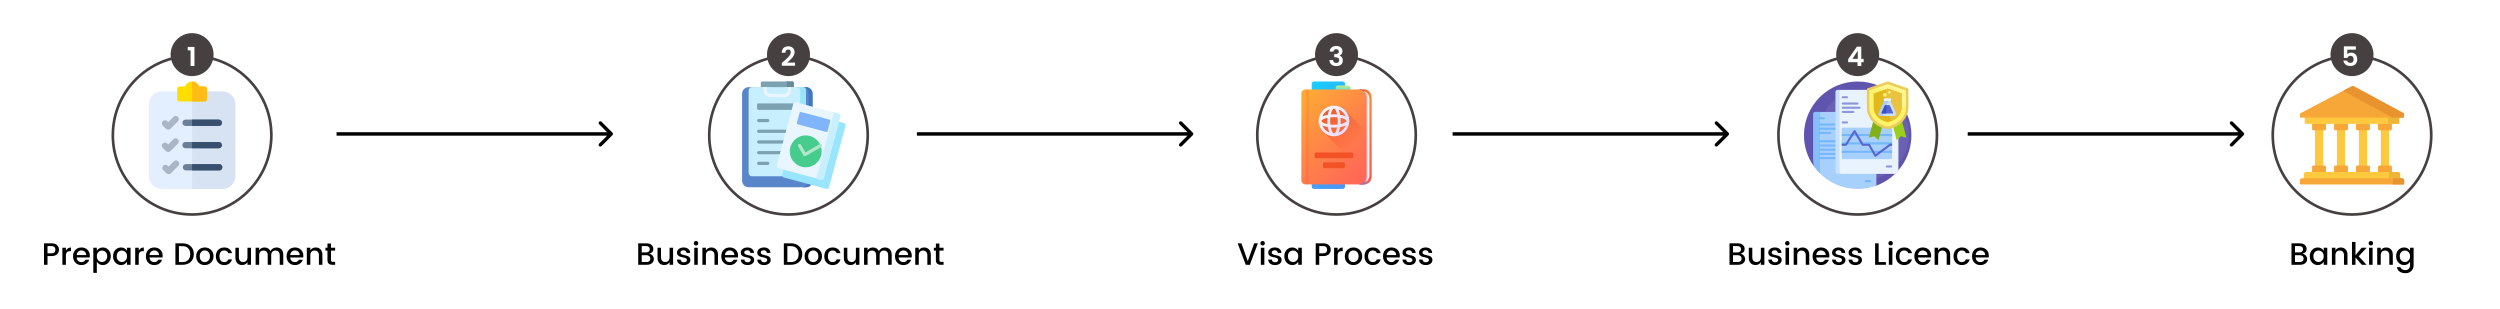 <svg width="728" height="90" viewBox="0 0 728 90" fill="none" xmlns="http://www.w3.org/2000/svg">
<rect width="728" height="90" fill="white"/>
<g clip-path="url(#clip0_13_2)">
<path d="M68.528 30.414V51.248C68.528 53.33 66.835 55.024 64.756 55.024H47.119C45.039 55.024 43.347 53.33 43.347 51.248V30.414C43.347 28.331 45.039 26.637 47.119 26.637H64.756C66.835 26.637 68.528 28.331 68.528 30.414Z" fill="#E3EEFF"/>
<path d="M68.528 30.414V51.248C68.528 53.33 66.836 55.024 64.756 55.024H55.936V26.637H64.756C66.836 26.637 68.528 28.331 68.528 30.414Z" fill="#D7E2F2"/>
<path d="M60.287 25.91V28.816C60.287 29.216 59.962 29.541 59.562 29.541H52.31C51.91 29.541 51.585 29.216 51.585 28.816V25.91C51.585 25.509 51.91 25.184 52.31 25.184H53.742C53.825 25.184 53.9 25.135 53.933 25.058C54.266 24.279 55.038 23.732 55.936 23.732C56.834 23.732 57.606 24.279 57.938 25.058C57.97 25.135 58.046 25.184 58.129 25.184H59.562C59.962 25.184 60.287 25.509 60.287 25.91Z" fill="#FFDE00"/>
<path d="M64.641 35.754C64.641 36.261 64.232 36.671 63.726 36.671H54.039C53.533 36.671 53.123 36.261 53.123 35.754C53.123 35.248 53.533 34.837 54.039 34.837H63.726C64.232 34.837 64.641 35.248 64.641 35.754Z" fill="#697E97"/>
<path d="M48.298 37.47C48.487 37.659 48.735 37.754 48.984 37.754C49.232 37.754 49.481 37.659 49.671 37.47L51.819 35.318C52.177 34.961 52.177 34.38 51.819 34.022C51.462 33.664 50.882 33.664 50.525 34.022L48.984 35.564L48.702 35.282C48.345 34.924 47.765 34.924 47.408 35.282C47.05 35.64 47.05 36.22 47.408 36.578L48.298 37.47Z" fill="#AAB5C6"/>
<path d="M64.62 42.264C64.62 42.771 64.211 43.181 63.705 43.181H54.018C53.512 43.181 53.102 42.771 53.102 42.264C53.102 41.758 53.512 41.347 54.018 41.347H63.705C64.211 41.347 64.62 41.758 64.62 42.264Z" fill="#697E97"/>
<path d="M48.276 43.979C48.459 44.164 48.704 44.265 48.963 44.265C49.223 44.265 49.467 44.164 49.65 43.98L51.798 41.829C52.156 41.471 52.156 40.89 51.798 40.532C51.441 40.174 50.861 40.174 50.504 40.532L48.963 42.074L48.681 41.792C48.324 41.434 47.744 41.434 47.386 41.792C47.029 42.15 47.029 42.731 47.386 43.089L48.276 43.979Z" fill="#AAB5C6"/>
<path d="M64.756 48.71C64.756 49.217 64.346 49.627 63.841 49.627H54.154C53.648 49.627 53.238 49.217 53.238 48.71C53.238 48.204 53.648 47.793 54.154 47.793H63.841C64.346 47.793 64.756 48.204 64.756 48.71Z" fill="#697E97"/>
<path d="M50.64 46.978L49.099 48.52L48.818 48.238C48.46 47.88 47.88 47.88 47.523 48.238C47.165 48.596 47.165 49.177 47.523 49.534L48.414 50.427C48.603 50.615 48.851 50.71 49.099 50.71C49.348 50.71 49.596 50.615 49.786 50.426L51.935 48.275C52.292 47.916 52.292 47.336 51.935 46.978C51.577 46.62 50.997 46.62 50.64 46.978Z" fill="#AAB5C6"/>
<path d="M59.562 29.541H55.936V23.732C56.834 23.732 57.606 24.279 57.938 25.058C57.97 25.135 58.046 25.184 58.129 25.184H59.562C59.962 25.184 60.287 25.509 60.287 25.91V28.816C60.287 29.216 59.962 29.541 59.562 29.541Z" fill="#FFBC17"/>
<path d="M63.705 43.181H55.936V41.347H63.705C64.211 41.347 64.62 41.758 64.62 42.264C64.62 42.771 64.211 43.181 63.705 43.181Z" fill="#38506E"/>
<path d="M63.725 36.671H55.936V34.837H63.725C64.231 34.837 64.641 35.248 64.641 35.754C64.641 36.261 64.232 36.671 63.725 36.671Z" fill="#38506E"/>
<path d="M64.756 48.71C64.756 49.217 64.346 49.627 63.841 49.627H55.936V47.793H63.841C64.346 47.793 64.756 48.204 64.756 48.71Z" fill="#38506E"/>
</g>
<circle cx="55.938" cy="39.378" r="23.078" stroke="#464040" stroke-width="0.782"/>
<circle cx="55.938" cy="15.909" r="6.258" fill="#464040"/>
<path d="M55.494 19.216V14.671H54.665V13.661H56.621V19.216H55.494Z" fill="white"/>
<path d="M14.971 70.85C15.679 70.85 16.225 71.027 16.609 71.381C16.993 71.729 17.185 72.167 17.185 72.695C17.185 73.217 17.002 73.661 16.636 74.027C16.276 74.387 15.721 74.567 14.971 74.567H13.837V77.105H12.811V70.85H14.971ZM13.837 73.766H14.971C15.361 73.766 15.652 73.673 15.844 73.487C16.036 73.301 16.132 73.043 16.132 72.713C16.132 72.377 16.036 72.116 15.844 71.93C15.652 71.744 15.361 71.651 14.971 71.651H13.837V73.766ZM19.189 72.146V73.01C19.507 72.38 20.002 72.065 20.674 72.065V73.127H20.413C20.011 73.127 19.705 73.229 19.495 73.433C19.291 73.637 19.189 73.991 19.189 74.495V77.105H18.163V72.146H19.189ZM23.705 77.186C22.985 77.186 22.4 76.952 21.95 76.484C21.5 76.016 21.275 75.395 21.275 74.621C21.275 73.847 21.503 73.229 21.959 72.767C22.415 72.299 23.003 72.065 23.723 72.065C24.449 72.065 25.037 72.29 25.487 72.74C25.937 73.184 26.162 73.766 26.162 74.486C26.162 74.66 26.15 74.822 26.126 74.972H22.328C22.352 75.386 22.49 75.716 22.742 75.962C23 76.202 23.321 76.322 23.705 76.322C24.263 76.322 24.656 76.091 24.884 75.629H25.991C25.841 76.085 25.568 76.46 25.172 76.754C24.776 77.042 24.287 77.186 23.705 77.186ZM25.091 74.27C25.085 73.862 24.95 73.538 24.686 73.298C24.422 73.052 24.101 72.929 23.723 72.929C23.345 72.929 23.027 73.052 22.769 73.298C22.517 73.538 22.373 73.862 22.337 74.27H25.091ZM30.763 75.836C31.063 75.524 31.213 75.113 31.213 74.603C31.213 74.093 31.063 73.691 30.763 73.397C30.469 73.103 30.115 72.956 29.701 72.956C29.293 72.956 28.939 73.106 28.639 73.406C28.345 73.706 28.198 74.111 28.198 74.621C28.198 75.131 28.345 75.539 28.639 75.845C28.939 76.145 29.293 76.295 29.701 76.295C30.109 76.295 30.463 76.142 30.763 75.836ZM29.926 72.065C30.592 72.065 31.147 72.302 31.591 72.776C32.035 73.244 32.257 73.856 32.257 74.612C32.257 75.362 32.032 75.98 31.582 76.466C31.138 76.946 30.586 77.186 29.926 77.186C29.536 77.186 29.194 77.096 28.9 76.916C28.606 76.73 28.372 76.484 28.198 76.178V79.463H27.172V72.146H28.198V73.028C28.366 72.74 28.597 72.509 28.891 72.335C29.191 72.155 29.536 72.065 29.926 72.065ZM36.539 75.845C36.839 75.539 36.989 75.131 36.989 74.621C36.989 74.111 36.839 73.706 36.539 73.406C36.245 73.106 35.894 72.956 35.486 72.956C35.078 72.956 34.724 73.103 34.424 73.397C34.13 73.691 33.983 74.093 33.983 74.603C33.983 75.113 34.13 75.524 34.424 75.836C34.724 76.142 35.078 76.295 35.486 76.295C35.894 76.295 36.245 76.145 36.539 75.845ZM35.27 77.186C34.61 77.186 34.055 76.946 33.605 76.466C33.155 75.98 32.93 75.362 32.93 74.612C32.93 73.856 33.152 73.244 33.596 72.776C34.046 72.302 34.604 72.065 35.27 72.065C35.66 72.065 36.002 72.155 36.296 72.335C36.596 72.509 36.827 72.74 36.989 73.028V72.146H38.024V77.105H36.989V76.178C36.821 76.484 36.59 76.73 36.296 76.916C36.002 77.096 35.66 77.186 35.27 77.186ZM40.397 72.146V73.01C40.715 72.38 41.21 72.065 41.882 72.065V73.127H41.621C41.219 73.127 40.913 73.229 40.703 73.433C40.499 73.637 40.397 73.991 40.397 74.495V77.105H39.371V72.146H40.397ZM44.913 77.186C44.193 77.186 43.608 76.952 43.158 76.484C42.708 76.016 42.483 75.395 42.483 74.621C42.483 73.847 42.711 73.229 43.167 72.767C43.623 72.299 44.211 72.065 44.931 72.065C45.657 72.065 46.245 72.29 46.695 72.74C47.145 73.184 47.37 73.766 47.37 74.486C47.37 74.66 47.358 74.822 47.334 74.972H43.536C43.56 75.386 43.698 75.716 43.95 75.962C44.208 76.202 44.529 76.322 44.913 76.322C45.471 76.322 45.864 76.091 46.092 75.629H47.199C47.049 76.085 46.776 76.46 46.38 76.754C45.984 77.042 45.495 77.186 44.913 77.186ZM46.299 74.27C46.293 73.862 46.158 73.538 45.894 73.298C45.63 73.052 45.309 72.929 44.931 72.929C44.553 72.929 44.235 73.052 43.977 73.298C43.725 73.538 43.581 73.862 43.545 74.27H46.299ZM52.104 76.322H53.121C53.847 76.322 54.405 76.115 54.795 75.701C55.191 75.287 55.389 74.72 55.389 74C55.389 73.274 55.191 72.707 54.795 72.299C54.405 71.885 53.847 71.678 53.121 71.678H52.104V76.322ZM53.121 70.85C54.129 70.85 54.933 71.135 55.533 71.705C56.139 72.269 56.442 73.034 56.442 74C56.442 74.96 56.139 75.719 55.533 76.277C54.933 76.829 54.129 77.105 53.121 77.105H51.078V70.85H53.121ZM60.681 75.872C60.981 75.572 61.131 75.155 61.131 74.621C61.131 74.087 60.984 73.673 60.69 73.379C60.402 73.079 60.051 72.929 59.637 72.929C59.223 72.929 58.875 73.079 58.593 73.379C58.311 73.673 58.17 74.09 58.17 74.63C58.17 75.164 58.308 75.581 58.584 75.881C58.86 76.175 59.202 76.322 59.61 76.322C60.024 76.322 60.381 76.172 60.681 75.872ZM59.61 77.186C58.89 77.186 58.296 76.952 57.828 76.484C57.36 76.01 57.126 75.392 57.126 74.63C57.126 73.862 57.366 73.244 57.846 72.776C58.332 72.302 58.935 72.065 59.655 72.065C60.375 72.065 60.975 72.302 61.455 72.776C61.941 73.244 62.184 73.859 62.184 74.621C62.184 75.383 61.935 76.001 61.437 76.475C60.945 76.949 60.336 77.186 59.61 77.186ZM65.286 77.186C64.566 77.186 63.981 76.952 63.531 76.484C63.081 76.016 62.856 75.398 62.856 74.63C62.856 73.856 63.081 73.235 63.531 72.767C63.987 72.299 64.572 72.065 65.286 72.065C65.886 72.065 66.381 72.209 66.771 72.497C67.167 72.779 67.434 73.184 67.572 73.712H66.465C66.279 73.19 65.886 72.929 65.286 72.929C64.866 72.929 64.53 73.079 64.278 73.379C64.032 73.673 63.909 74.087 63.909 74.621C63.909 75.155 64.032 75.572 64.278 75.872C64.53 76.172 64.866 76.322 65.286 76.322C65.88 76.322 66.273 76.061 66.465 75.539H67.572C67.428 76.043 67.158 76.445 66.762 76.745C66.366 77.039 65.874 77.186 65.286 77.186ZM72.06 72.146H73.086V77.105H72.06V76.322C71.736 76.892 71.208 77.177 70.476 77.177C69.918 77.177 69.456 76.994 69.09 76.628C68.73 76.256 68.55 75.737 68.55 75.071V72.146H69.567V74.918C69.567 75.362 69.678 75.704 69.9 75.944C70.122 76.178 70.425 76.295 70.809 76.295C71.193 76.295 71.496 76.178 71.718 75.944C71.946 75.704 72.06 75.362 72.06 74.918V72.146ZM75.466 72.146V72.929C75.796 72.353 76.324 72.065 77.05 72.065C77.434 72.065 77.776 72.155 78.076 72.335C78.376 72.515 78.604 72.776 78.76 73.118C78.934 72.788 79.174 72.53 79.48 72.344C79.792 72.158 80.143 72.065 80.533 72.065C81.103 72.065 81.571 72.251 81.937 72.623C82.303 72.989 82.486 73.508 82.486 74.18V77.105H81.46V74.333C81.46 73.889 81.349 73.55 81.127 73.316C80.905 73.076 80.602 72.956 80.218 72.956C79.834 72.956 79.531 73.076 79.309 73.316C79.087 73.55 78.976 73.889 78.976 74.333V77.105H77.959V74.333C77.959 73.889 77.848 73.55 77.626 73.316C77.404 73.076 77.101 72.956 76.717 72.956C76.333 72.956 76.027 73.076 75.799 73.316C75.577 73.55 75.466 73.889 75.466 74.333V77.105H74.44V72.146H75.466ZM85.879 77.186C85.159 77.186 84.574 76.952 84.124 76.484C83.674 76.016 83.449 75.395 83.449 74.621C83.449 73.847 83.677 73.229 84.133 72.767C84.589 72.299 85.177 72.065 85.897 72.065C86.623 72.065 87.211 72.29 87.661 72.74C88.111 73.184 88.336 73.766 88.336 74.486C88.336 74.66 88.324 74.822 88.3 74.972H84.502C84.526 75.386 84.664 75.716 84.916 75.962C85.174 76.202 85.495 76.322 85.879 76.322C86.437 76.322 86.83 76.091 87.058 75.629H88.165C88.015 76.085 87.742 76.46 87.346 76.754C86.95 77.042 86.461 77.186 85.879 77.186ZM87.265 74.27C87.259 73.862 87.124 73.538 86.86 73.298C86.596 73.052 86.275 72.929 85.897 72.929C85.519 72.929 85.201 73.052 84.943 73.298C84.691 73.538 84.547 73.862 84.511 74.27H87.265ZM90.372 72.146V72.929C90.702 72.353 91.23 72.065 91.956 72.065C92.514 72.065 92.973 72.251 93.333 72.623C93.699 72.995 93.882 73.514 93.882 74.18V77.105H92.865V74.333C92.865 73.889 92.754 73.55 92.532 73.316C92.31 73.076 92.007 72.956 91.623 72.956C91.239 72.956 90.933 73.076 90.705 73.316C90.483 73.55 90.372 73.889 90.372 74.333V77.105H89.346V72.146H90.372ZM97.594 72.983H96.388V75.728C96.388 75.914 96.43 76.049 96.514 76.133C96.604 76.211 96.754 76.25 96.964 76.25H97.594V77.105H96.784C95.83 77.105 95.353 76.646 95.353 75.728V72.983H94.768V72.146H95.353V70.913H96.388V72.146H97.594V72.983Z" fill="black"/>
<g clip-path="url(#clip1_13_2)">
<path d="M231.17 24.125V25.378L226.496 25.695L221.534 25.378V24.125C221.534 23.908 221.71 23.732 221.927 23.732H230.777C230.994 23.732 231.17 23.908 231.17 24.125Z" fill="#7CA1B1"/>
<path d="M231.171 24.125V25.378L229.156 25.504V24.125C229.156 23.908 228.98 23.732 228.762 23.732H230.777C230.994 23.732 231.171 23.908 231.171 24.125Z" fill="#678D98"/>
<path d="M236.61 27.284V52.621C236.61 53.673 235.757 54.527 234.704 54.527H218C216.948 54.527 216.094 53.673 216.094 52.621V27.284C216.094 26.231 216.948 25.378 218 25.378H219.006L226.353 25.863L233.529 25.378H234.704C235.757 25.378 236.61 26.231 236.61 27.284Z" fill="#5986CB"/>
<path d="M236.61 27.284V52.621C236.61 53.673 235.757 54.527 234.705 54.527H233.529C234.582 54.527 235.435 53.673 235.435 52.621V27.284C235.435 25.311 233.748 25.378 233.748 25.378H234.705C235.757 25.378 236.61 26.231 236.61 27.284Z" fill="#4278C3"/>
<path d="M234.704 26.335V50.372C234.704 50.901 234.276 51.329 233.747 51.329H218.957C218.428 51.329 218 50.901 218 50.372V26.335C218 25.807 218.428 25.378 218.957 25.378H233.747C234.276 25.378 234.704 25.807 234.704 26.335Z" fill="#C8EFFE"/>
<path d="M234.705 26.335V50.372C234.705 50.901 234.276 51.329 233.748 51.329H232.059C232.588 51.329 233.016 50.901 233.016 50.372V26.335C233.016 25.807 232.588 25.378 232.059 25.378H233.748C234.276 25.378 234.705 25.807 234.705 26.335Z" fill="#99E6FC"/>
<path d="M232.155 31.99H220.838C220.63 31.99 220.462 31.822 220.462 31.614V30.477C220.462 30.27 220.63 30.101 220.838 30.101H232.155C232.363 30.101 232.531 30.27 232.531 30.477V31.614C232.531 31.822 232.363 31.99 232.155 31.99Z" fill="#7CA1B1"/>
<path d="M229.426 25.378V26.263C229.426 26.861 228.939 27.349 228.34 27.349H224.365C223.766 27.349 223.279 26.861 223.279 26.263V25.378H222.335V26.263C222.335 27.382 223.245 28.293 224.365 28.293H228.34C229.46 28.293 230.37 27.382 230.37 26.263V25.378H229.426Z" fill="#EAF6FF"/>
<path d="M223.567 35.578H220.934C220.673 35.578 220.462 35.367 220.462 35.106C220.462 34.845 220.673 34.634 220.934 34.634H223.567C223.828 34.634 224.04 34.845 224.04 35.106C224.04 35.367 223.828 35.578 223.567 35.578Z" fill="#7CA1B1"/>
<path d="M229.338 38.694H220.934C220.673 38.694 220.462 38.483 220.462 38.222C220.462 37.961 220.673 37.75 220.934 37.75H229.338C229.598 37.75 229.81 37.961 229.81 38.222C229.81 38.483 229.598 38.694 229.338 38.694Z" fill="#7CA1B1"/>
<path d="M228.503 41.81H220.934C220.673 41.81 220.462 41.599 220.462 41.338C220.462 41.077 220.673 40.866 220.934 40.866H228.503C228.763 40.866 228.975 41.077 228.975 41.338C228.975 41.599 228.763 41.81 228.503 41.81Z" fill="#7CA1B1"/>
<path d="M227.668 44.926H220.934C220.673 44.926 220.462 44.715 220.462 44.454C220.462 44.193 220.673 43.982 220.934 43.982H227.668C227.929 43.982 228.14 44.193 228.14 44.454C228.14 44.715 227.929 44.926 227.668 44.926Z" fill="#7CA1B1"/>
<path d="M223.567 48.042H220.934C220.673 48.042 220.462 47.831 220.462 47.57C220.462 47.309 220.673 47.098 220.934 47.098H223.567C223.828 47.098 224.04 47.309 224.04 47.57C224.04 47.831 223.828 48.042 223.567 48.042Z" fill="#7CA1B1"/>
<path d="M245.761 35.798L233.361 32.475C233.01 32.381 232.649 32.59 232.555 32.941L227.75 50.873C227.656 51.224 227.864 51.585 228.216 51.679L240.615 55.001C240.966 55.096 241.327 54.887 241.421 54.536L246.226 36.604C246.32 36.253 246.112 35.892 245.761 35.798Z" fill="#99E6FC"/>
<path d="M244.673 33.914L239.868 51.846C239.774 52.196 239.413 52.405 239.062 52.311L226.662 48.989C226.311 48.895 226.103 48.533 226.197 48.182L231.001 30.251C231.096 29.899 231.457 29.691 231.808 29.785L244.208 33.108C244.559 33.202 244.767 33.562 244.673 33.914Z" fill="#EAF6FF"/>
<path d="M244.672 33.914L239.868 51.846C239.774 52.196 239.413 52.405 239.062 52.312L237.075 51.779C237.426 51.873 237.788 51.664 237.881 51.313L242.686 33.382C242.78 33.032 242.574 32.673 242.226 32.577L244.207 33.108C244.559 33.202 244.767 33.562 244.672 33.914Z" fill="#C8EFFE"/>
<path d="M234.624 48.717C237.187 48.717 239.265 46.639 239.265 44.075C239.265 41.512 237.187 39.434 234.624 39.434C232.061 39.434 229.983 41.512 229.983 44.075C229.983 46.639 232.061 48.717 234.624 48.717Z" fill="#46CC8D"/>
<path d="M240.574 38.423L232.297 36.206C232.107 36.154 231.994 35.959 232.045 35.769L232.824 32.861C232.875 32.67 233.07 32.558 233.261 32.609L241.538 34.827C241.728 34.877 241.841 35.073 241.79 35.263L241.011 38.171C240.96 38.361 240.764 38.474 240.574 38.423Z" fill="#80B4FB"/>
<path d="M234.368 45.503C234.205 45.503 234.046 45.419 233.959 45.267L232.432 42.623C232.302 42.397 232.379 42.109 232.605 41.978C232.831 41.848 233.12 41.925 233.25 42.151L234.541 44.386L238.711 41.978C238.937 41.848 239.225 41.925 239.356 42.151C239.486 42.377 239.409 42.666 239.183 42.796L234.604 45.44C234.53 45.483 234.448 45.503 234.368 45.503Z" fill="#B0E7C9"/>
</g>
<circle cx="229.607" cy="39.378" r="23.078" stroke="#464040" stroke-width="0.782"/>
<circle cx="229.606" cy="15.909" r="6.258" fill="#464040"/>
<path d="M227.656 19.137V18.332C227.791 18.212 228 18.032 228.282 17.792C228.563 17.547 228.774 17.362 228.915 17.236C229.056 17.111 229.228 16.947 229.432 16.744C229.64 16.535 229.794 16.36 229.893 16.219C230.149 15.854 230.276 15.531 230.276 15.249C230.276 14.697 230.021 14.42 229.51 14.42C229.26 14.42 229.064 14.504 228.923 14.671C228.782 14.837 228.709 15.067 228.704 15.359H227.64C227.645 14.749 227.823 14.285 228.172 13.966C228.527 13.648 228.988 13.489 229.557 13.489C230.125 13.489 230.571 13.651 230.895 13.974C231.218 14.298 231.38 14.704 231.38 15.195C231.38 15.56 231.286 15.899 231.098 16.212C231.004 16.378 230.913 16.527 230.824 16.657C230.735 16.783 230.608 16.929 230.441 17.096C230.279 17.262 230.151 17.393 230.057 17.487C229.964 17.581 229.82 17.714 229.627 17.886C229.439 18.053 229.309 18.17 229.236 18.238H231.513V19.137H227.656Z" fill="white"/>
<path d="M185.845 70.85H188.23C188.872 70.85 189.37 71.006 189.724 71.318C190.078 71.63 190.255 72.026 190.255 72.506C190.255 73.208 189.85 73.67 189.04 73.892C189.448 73.958 189.775 74.141 190.021 74.441C190.273 74.735 190.399 75.074 190.399 75.458C190.399 75.938 190.213 76.334 189.841 76.646C189.469 76.952 188.971 77.105 188.347 77.105H185.845V70.85ZM186.871 71.651V73.505H188.14C188.476 73.505 188.737 73.424 188.923 73.262C189.115 73.1 189.211 72.875 189.211 72.587C189.211 72.293 189.115 72.065 188.923 71.903C188.737 71.735 188.476 71.651 188.14 71.651H186.871ZM186.871 76.304H188.257C188.605 76.304 188.878 76.217 189.076 76.043C189.274 75.869 189.373 75.629 189.373 75.323C189.373 75.011 189.268 74.765 189.058 74.585C188.848 74.399 188.569 74.306 188.221 74.306H186.871V76.304ZM194.979 72.146H196.005V77.105H194.979V76.322C194.655 76.892 194.127 77.177 193.395 77.177C192.837 77.177 192.375 76.994 192.009 76.628C191.649 76.256 191.469 75.737 191.469 75.071V72.146H192.486V74.918C192.486 75.362 192.597 75.704 192.819 75.944C193.041 76.178 193.344 76.295 193.728 76.295C194.112 76.295 194.415 76.178 194.637 75.944C194.865 75.704 194.979 75.362 194.979 74.918V72.146ZM197.134 73.568C197.134 73.148 197.311 72.794 197.665 72.506C198.019 72.212 198.484 72.065 199.06 72.065C199.636 72.065 200.092 72.209 200.428 72.497C200.77 72.779 200.953 73.166 200.977 73.658H199.924C199.906 73.412 199.819 73.22 199.663 73.082C199.513 72.944 199.3 72.875 199.024 72.875C198.748 72.875 198.532 72.938 198.376 73.064C198.22 73.184 198.142 73.346 198.142 73.55C198.142 73.748 198.241 73.904 198.439 74.018C198.637 74.132 198.877 74.216 199.159 74.27C199.447 74.324 199.732 74.39 200.014 74.468C200.302 74.546 200.545 74.69 200.743 74.9C200.941 75.104 201.04 75.38 201.04 75.728C201.04 76.16 200.857 76.511 200.491 76.781C200.131 77.051 199.666 77.186 199.096 77.186C198.526 77.186 198.064 77.048 197.71 76.772C197.356 76.496 197.161 76.103 197.125 75.593H198.187C198.205 75.839 198.295 76.031 198.457 76.169C198.619 76.307 198.838 76.376 199.114 76.376C199.396 76.376 199.618 76.316 199.78 76.196C199.948 76.07 200.032 75.905 200.032 75.701C200.032 75.497 199.933 75.338 199.735 75.224C199.537 75.11 199.294 75.026 199.006 74.972C198.724 74.912 198.439 74.846 198.151 74.774C197.869 74.696 197.629 74.558 197.431 74.36C197.233 74.162 197.134 73.898 197.134 73.568ZM203.336 70.832C203.336 71.018 203.273 71.174 203.147 71.3C203.021 71.426 202.865 71.489 202.679 71.489C202.499 71.489 202.346 71.426 202.22 71.3C202.094 71.174 202.031 71.018 202.031 70.832C202.031 70.646 202.094 70.49 202.22 70.364C202.346 70.238 202.499 70.175 202.679 70.175C202.865 70.175 203.021 70.238 203.147 70.364C203.273 70.49 203.336 70.646 203.336 70.832ZM202.166 77.105V72.146H203.192V77.105H202.166ZM205.566 72.146V72.929C205.896 72.353 206.424 72.065 207.15 72.065C207.708 72.065 208.167 72.251 208.527 72.623C208.893 72.995 209.076 73.514 209.076 74.18V77.105H208.059V74.333C208.059 73.889 207.948 73.55 207.726 73.316C207.504 73.076 207.201 72.956 206.817 72.956C206.433 72.956 206.127 73.076 205.899 73.316C205.677 73.55 205.566 73.889 205.566 74.333V77.105H204.54V72.146H205.566ZM212.472 77.186C211.752 77.186 211.167 76.952 210.717 76.484C210.267 76.016 210.042 75.395 210.042 74.621C210.042 73.847 210.27 73.229 210.726 72.767C211.182 72.299 211.77 72.065 212.49 72.065C213.216 72.065 213.804 72.29 214.254 72.74C214.704 73.184 214.929 73.766 214.929 74.486C214.929 74.66 214.917 74.822 214.893 74.972H211.095C211.119 75.386 211.257 75.716 211.509 75.962C211.767 76.202 212.088 76.322 212.472 76.322C213.03 76.322 213.423 76.091 213.651 75.629H214.758C214.608 76.085 214.335 76.46 213.939 76.754C213.543 77.042 213.054 77.186 212.472 77.186ZM213.858 74.27C213.852 73.862 213.717 73.538 213.453 73.298C213.189 73.052 212.868 72.929 212.49 72.929C212.112 72.929 211.794 73.052 211.536 73.298C211.284 73.538 211.14 73.862 211.104 74.27H213.858ZM215.714 73.568C215.714 73.148 215.891 72.794 216.245 72.506C216.599 72.212 217.064 72.065 217.64 72.065C218.216 72.065 218.672 72.209 219.008 72.497C219.35 72.779 219.533 73.166 219.557 73.658H218.504C218.486 73.412 218.399 73.22 218.243 73.082C218.093 72.944 217.88 72.875 217.604 72.875C217.328 72.875 217.112 72.938 216.956 73.064C216.8 73.184 216.722 73.346 216.722 73.55C216.722 73.748 216.821 73.904 217.019 74.018C217.217 74.132 217.457 74.216 217.739 74.27C218.027 74.324 218.312 74.39 218.594 74.468C218.882 74.546 219.125 74.69 219.323 74.9C219.521 75.104 219.62 75.38 219.62 75.728C219.62 76.16 219.437 76.511 219.071 76.781C218.711 77.051 218.246 77.186 217.676 77.186C217.106 77.186 216.644 77.048 216.29 76.772C215.936 76.496 215.741 76.103 215.705 75.593H216.767C216.785 75.839 216.875 76.031 217.037 76.169C217.199 76.307 217.418 76.376 217.694 76.376C217.976 76.376 218.198 76.316 218.36 76.196C218.528 76.07 218.612 75.905 218.612 75.701C218.612 75.497 218.513 75.338 218.315 75.224C218.117 75.11 217.874 75.026 217.586 74.972C217.304 74.912 217.019 74.846 216.731 74.774C216.449 74.696 216.209 74.558 216.011 74.36C215.813 74.162 215.714 73.898 215.714 73.568ZM220.522 73.568C220.522 73.148 220.699 72.794 221.053 72.506C221.407 72.212 221.872 72.065 222.448 72.065C223.024 72.065 223.48 72.209 223.816 72.497C224.158 72.779 224.341 73.166 224.365 73.658H223.312C223.294 73.412 223.207 73.22 223.051 73.082C222.901 72.944 222.688 72.875 222.412 72.875C222.136 72.875 221.92 72.938 221.764 73.064C221.608 73.184 221.53 73.346 221.53 73.55C221.53 73.748 221.629 73.904 221.827 74.018C222.025 74.132 222.265 74.216 222.547 74.27C222.835 74.324 223.12 74.39 223.402 74.468C223.69 74.546 223.933 74.69 224.131 74.9C224.329 75.104 224.428 75.38 224.428 75.728C224.428 76.16 224.245 76.511 223.879 76.781C223.519 77.051 223.054 77.186 222.484 77.186C221.914 77.186 221.452 77.048 221.098 76.772C220.744 76.496 220.549 76.103 220.513 75.593H221.575C221.593 75.839 221.683 76.031 221.845 76.169C222.007 76.307 222.226 76.376 222.502 76.376C222.784 76.376 223.006 76.316 223.168 76.196C223.336 76.07 223.42 75.905 223.42 75.701C223.42 75.497 223.321 75.338 223.123 75.224C222.925 75.11 222.682 75.026 222.394 74.972C222.112 74.912 221.827 74.846 221.539 74.774C221.257 74.696 221.017 74.558 220.819 74.36C220.621 74.162 220.522 73.898 220.522 73.568ZM229.278 76.322H230.295C231.021 76.322 231.579 76.115 231.969 75.701C232.365 75.287 232.563 74.72 232.563 74C232.563 73.274 232.365 72.707 231.969 72.299C231.579 71.885 231.021 71.678 230.295 71.678H229.278V76.322ZM230.295 70.85C231.303 70.85 232.107 71.135 232.707 71.705C233.313 72.269 233.616 73.034 233.616 74C233.616 74.96 233.313 75.719 232.707 76.277C232.107 76.829 231.303 77.105 230.295 77.105H228.252V70.85H230.295ZM237.855 75.872C238.155 75.572 238.305 75.155 238.305 74.621C238.305 74.087 238.158 73.673 237.864 73.379C237.576 73.079 237.225 72.929 236.811 72.929C236.397 72.929 236.049 73.079 235.767 73.379C235.485 73.673 235.344 74.09 235.344 74.63C235.344 75.164 235.482 75.581 235.758 75.881C236.034 76.175 236.376 76.322 236.784 76.322C237.198 76.322 237.555 76.172 237.855 75.872ZM236.784 77.186C236.064 77.186 235.47 76.952 235.002 76.484C234.534 76.01 234.3 75.392 234.3 74.63C234.3 73.862 234.54 73.244 235.02 72.776C235.506 72.302 236.109 72.065 236.829 72.065C237.549 72.065 238.149 72.302 238.629 72.776C239.115 73.244 239.358 73.859 239.358 74.621C239.358 75.383 239.109 76.001 238.611 76.475C238.119 76.949 237.51 77.186 236.784 77.186ZM242.461 77.186C241.741 77.186 241.156 76.952 240.706 76.484C240.256 76.016 240.031 75.398 240.031 74.63C240.031 73.856 240.256 73.235 240.706 72.767C241.162 72.299 241.747 72.065 242.461 72.065C243.061 72.065 243.556 72.209 243.946 72.497C244.342 72.779 244.609 73.184 244.747 73.712H243.64C243.454 73.19 243.061 72.929 242.461 72.929C242.041 72.929 241.705 73.079 241.453 73.379C241.207 73.673 241.084 74.087 241.084 74.621C241.084 75.155 241.207 75.572 241.453 75.872C241.705 76.172 242.041 76.322 242.461 76.322C243.055 76.322 243.448 76.061 243.64 75.539H244.747C244.603 76.043 244.333 76.445 243.937 76.745C243.541 77.039 243.049 77.186 242.461 77.186ZM249.234 72.146H250.26V77.105H249.234V76.322C248.91 76.892 248.382 77.177 247.65 77.177C247.092 77.177 246.63 76.994 246.264 76.628C245.904 76.256 245.724 75.737 245.724 75.071V72.146H246.741V74.918C246.741 75.362 246.852 75.704 247.074 75.944C247.296 76.178 247.599 76.295 247.983 76.295C248.367 76.295 248.67 76.178 248.892 75.944C249.12 75.704 249.234 75.362 249.234 74.918V72.146ZM252.64 72.146V72.929C252.97 72.353 253.498 72.065 254.224 72.065C254.608 72.065 254.95 72.155 255.25 72.335C255.55 72.515 255.778 72.776 255.934 73.118C256.108 72.788 256.348 72.53 256.654 72.344C256.966 72.158 257.317 72.065 257.707 72.065C258.277 72.065 258.745 72.251 259.111 72.623C259.477 72.989 259.66 73.508 259.66 74.18V77.105H258.634V74.333C258.634 73.889 258.523 73.55 258.301 73.316C258.079 73.076 257.776 72.956 257.392 72.956C257.008 72.956 256.705 73.076 256.483 73.316C256.261 73.55 256.15 73.889 256.15 74.333V77.105H255.133V74.333C255.133 73.889 255.022 73.55 254.8 73.316C254.578 73.076 254.275 72.956 253.891 72.956C253.507 72.956 253.201 73.076 252.973 73.316C252.751 73.55 252.64 73.889 252.64 74.333V77.105H251.614V72.146H252.64ZM263.053 77.186C262.333 77.186 261.748 76.952 261.298 76.484C260.848 76.016 260.623 75.395 260.623 74.621C260.623 73.847 260.851 73.229 261.307 72.767C261.763 72.299 262.351 72.065 263.071 72.065C263.797 72.065 264.385 72.29 264.835 72.74C265.285 73.184 265.51 73.766 265.51 74.486C265.51 74.66 265.498 74.822 265.474 74.972H261.676C261.7 75.386 261.838 75.716 262.09 75.962C262.348 76.202 262.669 76.322 263.053 76.322C263.611 76.322 264.004 76.091 264.232 75.629H265.339C265.189 76.085 264.916 76.46 264.52 76.754C264.124 77.042 263.635 77.186 263.053 77.186ZM264.439 74.27C264.433 73.862 264.298 73.538 264.034 73.298C263.77 73.052 263.449 72.929 263.071 72.929C262.693 72.929 262.375 73.052 262.117 73.298C261.865 73.538 261.721 73.862 261.685 74.27H264.439ZM267.546 72.146V72.929C267.876 72.353 268.404 72.065 269.13 72.065C269.688 72.065 270.147 72.251 270.507 72.623C270.873 72.995 271.056 73.514 271.056 74.18V77.105H270.039V74.333C270.039 73.889 269.928 73.55 269.706 73.316C269.484 73.076 269.181 72.956 268.797 72.956C268.413 72.956 268.107 73.076 267.879 73.316C267.657 73.55 267.546 73.889 267.546 74.333V77.105H266.52V72.146H267.546ZM274.768 72.983H273.562V75.728C273.562 75.914 273.604 76.049 273.688 76.133C273.778 76.211 273.928 76.25 274.138 76.25H274.768V77.105H273.958C273.004 77.105 272.527 76.646 272.527 75.728V72.983H271.942V72.146H272.527V70.913H273.562V72.146H274.768V72.983Z" fill="black"/>
<g clip-path="url(#clip2_13_2)">
<path d="M397.242 26.043H395.842V53.691H397.242C398.453 53.691 399.436 52.64 399.436 51.344V28.39C399.436 27.094 398.453 26.043 397.242 26.043Z" fill="url(#paint0_linear_13_2)"/>
<path d="M397.242 26.043H395.842V53.691H397.242C398.453 53.691 399.436 52.64 399.436 51.344V28.39C399.436 27.094 398.453 26.043 397.242 26.043Z" fill="url(#paint1_linear_13_2)"/>
<path d="M396.987 26.567H395.842V53.168H396.987C397.979 53.168 398.782 52.157 398.782 50.909V28.825C398.782 27.578 397.979 26.567 396.987 26.567Z" fill="url(#paint2_linear_13_2)"/>
<path d="M390.983 55.024H382.657C382.277 55.024 381.969 54.716 381.969 54.335V24.421C381.969 24.041 382.277 23.732 382.657 23.732H390.983C391.363 23.732 391.671 24.041 391.671 24.421V54.336C391.671 54.716 391.363 55.024 390.983 55.024Z" fill="url(#paint3_linear_13_2)"/>
<path d="M393.263 26.26H388.976V25.477C388.976 25.167 389.226 24.917 389.536 24.917H392.703C393.013 24.917 393.263 25.167 393.263 25.477V26.26H393.263Z" fill="url(#paint4_linear_13_2)"/>
<path d="M397.305 26.773C396.929 26.377 396.416 26.113 395.842 26.055V53.691H397.242C398.453 53.691 399.436 52.64 399.436 51.344V28.903L397.305 26.773Z" fill="url(#paint5_linear_13_2)"/>
<path d="M395.606 53.691H380.095C379.464 53.691 378.953 53.18 378.953 52.549V27.186C378.953 26.555 379.464 26.043 380.095 26.043H395.606C396.902 26.043 397.953 27.094 397.953 28.39V51.344C397.953 52.64 396.902 53.691 395.606 53.691Z" fill="url(#paint6_linear_13_2)"/>
<path d="M397.953 38.424L391.749 32.22C390.942 31.336 389.786 30.838 388.5 30.824C388.484 30.823 388.421 30.823 388.405 30.824C385.982 30.85 384.077 32.754 384.052 35.178C384.051 35.194 384.051 35.257 384.052 35.273C384.065 36.558 384.564 37.715 385.448 38.522L397.953 51.027V38.424H397.953Z" fill="url(#paint7_linear_13_2)"/>
<path d="M392.915 35.273C392.916 35.257 392.916 35.241 392.916 35.225C392.916 35.21 392.916 35.194 392.915 35.178C392.89 32.754 390.924 30.788 388.5 30.763C388.484 30.762 388.468 30.762 388.453 30.762C388.437 30.762 388.421 30.762 388.405 30.763C385.982 30.788 384.016 32.754 383.99 35.178C383.99 35.194 383.989 35.21 383.989 35.225C383.989 35.241 383.99 35.257 383.99 35.273C384.016 37.696 385.982 39.662 388.405 39.688C388.421 39.688 388.437 39.689 388.453 39.689C388.468 39.689 388.484 39.688 388.5 39.688C390.924 39.662 392.89 37.696 392.915 35.273ZM390.353 36.15C390.378 35.849 390.391 35.54 390.391 35.225C390.391 34.911 390.378 34.601 390.353 34.301C391.486 34.543 392.087 34.968 392.087 35.225C392.087 35.483 391.486 35.907 390.353 36.15ZM388.453 38.859C388.195 38.859 387.771 38.258 387.528 37.125C387.829 37.15 388.138 37.164 388.453 37.164C388.767 37.164 389.077 37.15 389.377 37.125C389.135 38.258 388.71 38.859 388.453 38.859ZM388.453 36.334C388.072 36.334 387.72 36.315 387.397 36.281C387.363 35.958 387.343 35.606 387.343 35.225C387.343 34.845 387.363 34.493 387.397 34.169C387.72 34.135 388.072 34.116 388.453 34.116C388.833 34.116 389.185 34.135 389.509 34.169C389.543 34.493 389.562 34.845 389.562 35.225C389.562 35.606 389.543 35.958 389.509 36.281C389.185 36.315 388.833 36.334 388.453 36.334ZM384.819 35.225C384.819 34.968 385.42 34.543 386.553 34.301C386.528 34.601 386.514 34.911 386.514 35.225C386.514 35.54 386.528 35.849 386.553 36.15C385.42 35.907 384.819 35.483 384.819 35.225ZM388.453 31.591C388.71 31.591 389.135 32.192 389.377 33.325C389.077 33.3 388.767 33.286 388.453 33.286C388.138 33.286 387.829 33.3 387.528 33.325C387.771 32.192 388.195 31.591 388.453 31.591ZM391.845 33.923C391.729 33.867 391.602 33.812 391.462 33.76C391.101 33.623 390.688 33.515 390.242 33.436C390.163 32.99 390.054 32.577 389.918 32.216C389.866 32.076 389.811 31.949 389.754 31.833C390.713 32.202 391.476 32.965 391.845 33.923ZM387.151 31.833C387.095 31.949 387.04 32.076 386.987 32.216C386.851 32.577 386.743 32.99 386.664 33.436C386.217 33.515 385.805 33.623 385.444 33.76C385.303 33.812 385.176 33.867 385.061 33.923C385.43 32.965 386.193 32.202 387.151 31.833ZM385.061 36.527C385.176 36.583 385.303 36.638 385.444 36.691C385.805 36.827 386.218 36.935 386.664 37.014C386.743 37.46 386.851 37.873 386.987 38.234C387.04 38.375 387.095 38.502 387.151 38.617C386.193 38.248 385.43 37.485 385.061 36.527ZM389.754 38.617C389.811 38.502 389.866 38.375 389.918 38.234C390.054 37.873 390.163 37.46 390.242 37.014C390.688 36.935 391.101 36.827 391.462 36.691C391.602 36.638 391.729 36.583 391.845 36.527C391.476 37.485 390.713 38.248 389.754 38.617Z" fill="url(#paint8_linear_13_2)"/>
<path d="M393.653 46.087H383.253C383.002 46.087 382.798 45.883 382.798 45.632V44.845C382.798 44.594 383.002 44.39 383.253 44.39H393.653C393.904 44.39 394.108 44.594 394.108 44.845V45.632C394.108 45.883 393.904 46.087 393.653 46.087Z" fill="#F35227"/>
<path d="M391.217 48.973H385.689C385.438 48.973 385.235 48.769 385.235 48.518V47.731C385.235 47.48 385.438 47.276 385.689 47.276H391.217C391.468 47.276 391.671 47.48 391.671 47.731V48.518C391.671 48.769 391.468 48.973 391.217 48.973Z" fill="#F35227"/>
<path d="M381.064 26.043H380.095C379.464 26.043 378.953 26.555 378.953 27.186V52.549C378.953 53.18 379.464 53.691 380.095 53.691H381.064V26.043Z" fill="url(#paint9_linear_13_2)"/>
</g>
<circle cx="389.194" cy="39.378" r="23.078" stroke="#464040" stroke-width="0.782"/>
<circle cx="389.194" cy="15.909" r="6.258" fill="#464040"/>
<path d="M387.226 15.007C387.242 14.496 387.422 14.099 387.766 13.818C388.115 13.531 388.569 13.387 389.127 13.387C389.69 13.387 390.131 13.531 390.449 13.818C390.767 14.099 390.926 14.457 390.926 14.889C390.926 15.223 390.84 15.505 390.668 15.734C390.496 15.959 390.303 16.107 390.089 16.18V16.212C390.715 16.425 391.028 16.897 391.028 17.628C391.028 18.113 390.861 18.504 390.527 18.801C390.194 19.098 389.735 19.247 389.151 19.247C388.567 19.247 388.089 19.098 387.719 18.801C387.349 18.504 387.156 18.068 387.14 17.495H388.204C388.214 17.75 388.301 17.956 388.462 18.113C388.629 18.264 388.851 18.339 389.127 18.339C389.404 18.339 389.612 18.266 389.753 18.12C389.899 17.969 389.972 17.755 389.972 17.479C389.972 17.203 389.873 16.999 389.675 16.869C389.482 16.733 389.174 16.665 388.752 16.665H388.525V15.766H388.752C389.492 15.766 389.863 15.518 389.863 15.023C389.863 14.809 389.795 14.639 389.659 14.514C389.524 14.389 389.331 14.326 389.08 14.326C388.83 14.326 388.642 14.397 388.517 14.537C388.392 14.678 388.319 14.835 388.298 15.007H387.226Z" fill="white"/>
<path d="M362.762 77.105L360.404 70.85H361.502L363.347 76.043L365.21 70.85H366.299L363.95 77.105H362.762ZM368.327 70.832C368.327 71.018 368.264 71.174 368.138 71.3C368.012 71.426 367.856 71.489 367.67 71.489C367.49 71.489 367.337 71.426 367.211 71.3C367.085 71.174 367.022 71.018 367.022 70.832C367.022 70.646 367.085 70.49 367.211 70.364C367.337 70.238 367.49 70.175 367.67 70.175C367.856 70.175 368.012 70.238 368.138 70.364C368.264 70.49 368.327 70.646 368.327 70.832ZM367.157 77.105V72.146H368.183V77.105H367.157ZM369.305 73.568C369.305 73.148 369.482 72.794 369.836 72.506C370.19 72.212 370.655 72.065 371.231 72.065C371.807 72.065 372.263 72.209 372.599 72.497C372.941 72.779 373.124 73.166 373.148 73.658H372.095C372.077 73.412 371.99 73.22 371.834 73.082C371.684 72.944 371.471 72.875 371.195 72.875C370.919 72.875 370.703 72.938 370.547 73.064C370.391 73.184 370.313 73.346 370.313 73.55C370.313 73.748 370.412 73.904 370.61 74.018C370.808 74.132 371.048 74.216 371.33 74.27C371.618 74.324 371.903 74.39 372.185 74.468C372.473 74.546 372.716 74.69 372.914 74.9C373.112 75.104 373.211 75.38 373.211 75.728C373.211 76.16 373.028 76.511 372.662 76.781C372.302 77.051 371.837 77.186 371.267 77.186C370.697 77.186 370.235 77.048 369.881 76.772C369.527 76.496 369.332 76.103 369.296 75.593H370.358C370.376 75.839 370.466 76.031 370.628 76.169C370.79 76.307 371.009 76.376 371.285 76.376C371.567 76.376 371.789 76.316 371.951 76.196C372.119 76.07 372.203 75.905 372.203 75.701C372.203 75.497 372.104 75.338 371.906 75.224C371.708 75.11 371.465 75.026 371.177 74.972C370.895 74.912 370.61 74.846 370.322 74.774C370.04 74.696 369.8 74.558 369.602 74.36C369.404 74.162 369.305 73.898 369.305 73.568ZM377.604 75.845C377.904 75.539 378.054 75.131 378.054 74.621C378.054 74.111 377.904 73.706 377.604 73.406C377.31 73.106 376.959 72.956 376.551 72.956C376.143 72.956 375.789 73.103 375.489 73.397C375.195 73.691 375.048 74.093 375.048 74.603C375.048 75.113 375.195 75.524 375.489 75.836C375.789 76.142 376.143 76.295 376.551 76.295C376.959 76.295 377.31 76.145 377.604 75.845ZM376.335 77.186C375.675 77.186 375.12 76.946 374.67 76.466C374.22 75.98 373.995 75.362 373.995 74.612C373.995 73.856 374.217 73.244 374.661 72.776C375.111 72.302 375.669 72.065 376.335 72.065C376.725 72.065 377.067 72.155 377.361 72.335C377.661 72.509 377.892 72.74 378.054 73.028V72.146H379.089V77.105H378.054V76.178C377.886 76.484 377.655 76.73 377.361 76.916C377.067 77.096 376.725 77.186 376.335 77.186ZM385.295 70.85C386.003 70.85 386.549 71.027 386.933 71.381C387.317 71.729 387.509 72.167 387.509 72.695C387.509 73.217 387.326 73.661 386.96 74.027C386.6 74.387 386.045 74.567 385.295 74.567H384.161V77.105H383.135V70.85H385.295ZM384.161 73.766H385.295C385.685 73.766 385.976 73.673 386.168 73.487C386.36 73.301 386.456 73.043 386.456 72.713C386.456 72.377 386.36 72.116 386.168 71.93C385.976 71.744 385.685 71.651 385.295 71.651H384.161V73.766ZM389.514 72.146V73.01C389.832 72.38 390.327 72.065 390.999 72.065V73.127H390.738C390.336 73.127 390.03 73.229 389.82 73.433C389.616 73.637 389.514 73.991 389.514 74.495V77.105H388.488V72.146H389.514ZM395.164 75.872C395.464 75.572 395.614 75.155 395.614 74.621C395.614 74.087 395.467 73.673 395.173 73.379C394.885 73.079 394.534 72.929 394.12 72.929C393.706 72.929 393.358 73.079 393.076 73.379C392.794 73.673 392.653 74.09 392.653 74.63C392.653 75.164 392.791 75.581 393.067 75.881C393.343 76.175 393.685 76.322 394.093 76.322C394.507 76.322 394.864 76.172 395.164 75.872ZM394.093 77.186C393.373 77.186 392.779 76.952 392.311 76.484C391.843 76.01 391.609 75.392 391.609 74.63C391.609 73.862 391.849 73.244 392.329 72.776C392.815 72.302 393.418 72.065 394.138 72.065C394.858 72.065 395.458 72.302 395.938 72.776C396.424 73.244 396.667 73.859 396.667 74.621C396.667 75.383 396.418 76.001 395.92 76.475C395.428 76.949 394.819 77.186 394.093 77.186ZM399.769 77.186C399.049 77.186 398.464 76.952 398.014 76.484C397.564 76.016 397.339 75.398 397.339 74.63C397.339 73.856 397.564 73.235 398.014 72.767C398.47 72.299 399.055 72.065 399.769 72.065C400.369 72.065 400.864 72.209 401.254 72.497C401.65 72.779 401.917 73.184 402.055 73.712H400.948C400.762 73.19 400.369 72.929 399.769 72.929C399.349 72.929 399.013 73.079 398.761 73.379C398.515 73.673 398.392 74.087 398.392 74.621C398.392 75.155 398.515 75.572 398.761 75.872C399.013 76.172 399.349 76.322 399.769 76.322C400.363 76.322 400.756 76.061 400.948 75.539H402.055C401.911 76.043 401.641 76.445 401.245 76.745C400.849 77.039 400.357 77.186 399.769 77.186ZM405.166 77.186C404.446 77.186 403.861 76.952 403.411 76.484C402.961 76.016 402.736 75.395 402.736 74.621C402.736 73.847 402.964 73.229 403.42 72.767C403.876 72.299 404.464 72.065 405.184 72.065C405.91 72.065 406.498 72.29 406.948 72.74C407.398 73.184 407.623 73.766 407.623 74.486C407.623 74.66 407.611 74.822 407.587 74.972H403.789C403.813 75.386 403.951 75.716 404.203 75.962C404.461 76.202 404.782 76.322 405.166 76.322C405.724 76.322 406.117 76.091 406.345 75.629H407.452C407.302 76.085 407.029 76.46 406.633 76.754C406.237 77.042 405.748 77.186 405.166 77.186ZM406.552 74.27C406.546 73.862 406.411 73.538 406.147 73.298C405.883 73.052 405.562 72.929 405.184 72.929C404.806 72.929 404.488 73.052 404.23 73.298C403.978 73.538 403.834 73.862 403.798 74.27H406.552ZM408.407 73.568C408.407 73.148 408.584 72.794 408.938 72.506C409.292 72.212 409.757 72.065 410.333 72.065C410.909 72.065 411.365 72.209 411.701 72.497C412.043 72.779 412.226 73.166 412.25 73.658H411.197C411.179 73.412 411.092 73.22 410.936 73.082C410.786 72.944 410.573 72.875 410.297 72.875C410.021 72.875 409.805 72.938 409.649 73.064C409.493 73.184 409.415 73.346 409.415 73.55C409.415 73.748 409.514 73.904 409.712 74.018C409.91 74.132 410.15 74.216 410.432 74.27C410.72 74.324 411.005 74.39 411.287 74.468C411.575 74.546 411.818 74.69 412.016 74.9C412.214 75.104 412.313 75.38 412.313 75.728C412.313 76.16 412.13 76.511 411.764 76.781C411.404 77.051 410.939 77.186 410.369 77.186C409.799 77.186 409.337 77.048 408.983 76.772C408.629 76.496 408.434 76.103 408.398 75.593H409.46C409.478 75.839 409.568 76.031 409.73 76.169C409.892 76.307 410.111 76.376 410.387 76.376C410.669 76.376 410.891 76.316 411.053 76.196C411.221 76.07 411.305 75.905 411.305 75.701C411.305 75.497 411.206 75.338 411.008 75.224C410.81 75.11 410.567 75.026 410.279 74.972C409.997 74.912 409.712 74.846 409.424 74.774C409.142 74.696 408.902 74.558 408.704 74.36C408.506 74.162 408.407 73.898 408.407 73.568ZM413.215 73.568C413.215 73.148 413.392 72.794 413.746 72.506C414.1 72.212 414.565 72.065 415.141 72.065C415.717 72.065 416.173 72.209 416.509 72.497C416.851 72.779 417.034 73.166 417.058 73.658H416.005C415.987 73.412 415.9 73.22 415.744 73.082C415.594 72.944 415.381 72.875 415.105 72.875C414.829 72.875 414.613 72.938 414.457 73.064C414.301 73.184 414.223 73.346 414.223 73.55C414.223 73.748 414.322 73.904 414.52 74.018C414.718 74.132 414.958 74.216 415.24 74.27C415.528 74.324 415.813 74.39 416.095 74.468C416.383 74.546 416.626 74.69 416.824 74.9C417.022 75.104 417.121 75.38 417.121 75.728C417.121 76.16 416.938 76.511 416.572 76.781C416.212 77.051 415.747 77.186 415.177 77.186C414.607 77.186 414.145 77.048 413.791 76.772C413.437 76.496 413.242 76.103 413.206 75.593H414.268C414.286 75.839 414.376 76.031 414.538 76.169C414.7 76.307 414.919 76.376 415.195 76.376C415.477 76.376 415.699 76.316 415.861 76.196C416.029 76.07 416.113 75.905 416.113 75.701C416.113 75.497 416.014 75.338 415.816 75.224C415.618 75.11 415.375 75.026 415.087 74.972C414.805 74.912 414.52 74.846 414.232 74.774C413.95 74.696 413.71 74.558 413.512 74.36C413.314 74.162 413.215 73.898 413.215 73.568Z" fill="black"/>
<g clip-path="url(#clip3_13_2)">
<path d="M556.605 39.338C556.622 46.096 552.354 51.859 546.366 54.065C545.761 54.288 545.119 53.84 545.119 53.196C545.119 50.931 543.283 49.096 541.019 49.096H529.663C529.037 49.096 528.447 48.794 528.091 48.28C526.339 45.753 525.313 42.686 525.313 39.378C525.313 30.748 532.301 23.749 540.927 23.733C549.537 23.715 556.583 30.729 556.605 39.338Z" fill="#5F55AF"/>
<path d="M555.871 39.256C555.871 46.547 549.961 52.457 542.67 52.457C535.379 52.457 529.469 46.547 529.469 39.256C529.469 31.965 535.379 26.055 542.67 26.055C549.961 26.055 555.871 31.965 555.871 39.256Z" fill="#6A61B4"/>
<path d="M546.398 33.205V54.053C544.704 54.681 542.872 55.024 540.959 55.024C536.556 55.024 532.578 53.206 529.735 50.279C528.654 49.166 528.063 47.666 528.063 46.115V33.205C528.063 32.868 528.337 32.594 528.675 32.594H545.787C546.125 32.594 546.398 32.868 546.398 33.205Z" fill="#A7D0FC"/>
<path d="M530.576 32.594C530.238 32.594 529.965 32.868 529.965 33.205V50.51C529.262 49.816 528.625 49.056 528.063 48.24V33.205C528.063 32.868 528.337 32.594 528.675 32.594H530.576Z" fill="#86BEFB"/>
<path d="M529.591 38.706C529.591 38.537 529.728 38.4 529.897 38.4H532.953C533.121 38.4 533.258 38.537 533.258 38.706C533.258 38.875 533.121 39.011 532.953 39.011H529.897C529.728 39.011 529.591 38.875 529.591 38.706ZM529.897 41.456H539.064C539.233 41.456 539.37 41.319 539.37 41.151C539.37 40.982 539.233 40.845 539.064 40.845H529.897C529.728 40.845 529.591 40.982 529.591 41.151C529.591 41.319 529.728 41.456 529.897 41.456ZM529.897 37.789H534.786C534.955 37.789 535.092 37.652 535.092 37.483C535.092 37.315 534.955 37.178 534.786 37.178H529.897C529.728 37.178 529.591 37.315 529.591 37.483C529.591 37.652 529.728 37.789 529.897 37.789ZM529.897 36.567H534.175C534.344 36.567 534.481 36.43 534.481 36.261C534.481 36.092 534.344 35.956 534.175 35.956H529.897C529.728 35.956 529.591 36.092 529.591 36.261C529.591 36.43 529.728 36.567 529.897 36.567ZM529.897 34.733H531.119C531.288 34.733 531.425 34.596 531.425 34.428C531.425 34.259 531.288 34.122 531.119 34.122H529.897C529.728 34.122 529.591 34.259 529.591 34.428C529.591 34.596 529.728 34.733 529.897 34.733ZM529.897 43.901H536.62C536.788 43.901 536.925 43.764 536.925 43.595C536.925 43.426 536.788 43.29 536.62 43.29H529.897C529.728 43.29 529.591 43.426 529.591 43.595C529.591 43.764 529.728 43.901 529.897 43.901ZM540.287 42.067H529.897C529.728 42.067 529.591 42.204 529.591 42.373C529.591 42.542 529.728 42.678 529.897 42.678H540.287C540.455 42.678 540.592 42.542 540.592 42.373C540.592 42.204 540.455 42.067 540.287 42.067ZM544.565 52.457H543.343C543.174 52.457 543.037 52.594 543.037 52.763C543.037 52.931 543.174 53.068 543.343 53.068H544.565C544.734 53.068 544.87 52.931 544.87 52.763C544.87 52.594 544.734 52.457 544.565 52.457ZM529.897 45.123H539.064C539.233 45.123 539.37 44.986 539.37 44.818C539.37 44.649 539.233 44.512 539.064 44.512H529.897C529.728 44.512 529.591 44.649 529.591 44.818C529.591 44.986 529.728 45.123 529.897 45.123ZM540.287 45.734H529.897C529.728 45.734 529.591 45.871 529.591 46.04C529.591 46.209 529.728 46.345 529.897 46.345H540.287C540.455 46.345 540.592 46.209 540.592 46.04C540.592 45.871 540.455 45.734 540.287 45.734Z" fill="#76B6FA"/>
<path d="M536.925 26.788V50.012C536.925 50.35 536.652 50.624 536.314 50.624H535.092C534.754 50.624 534.48 50.35 534.48 50.012V26.788C534.48 26.451 534.754 26.177 535.092 26.177H536.314C536.652 26.177 536.925 26.451 536.925 26.788Z" fill="#C8E2FD"/>
<path d="M552.816 26.788V50.012C552.816 50.35 552.542 50.624 552.204 50.624H536.314C535.976 50.624 535.703 50.35 535.703 50.012V26.788C535.703 26.451 535.976 26.177 536.314 26.177H552.204C552.542 26.177 552.816 26.451 552.816 26.788Z" fill="#E9F3FE"/>
<path d="M550.982 37.483V46.04C550.982 46.209 550.845 46.345 550.677 46.345H536.62C536.451 46.345 536.314 46.209 536.314 46.04V37.483C536.314 37.315 536.451 37.178 536.62 37.178H550.677C550.845 37.178 550.982 37.315 550.982 37.483Z" fill="#A7D0FC"/>
<path d="M536.314 28.316C536.314 28.147 536.451 28.01 536.62 28.01H537.842C538.011 28.01 538.148 28.147 538.148 28.316C538.148 28.485 538.011 28.622 537.842 28.622H536.62C536.451 28.622 536.314 28.485 536.314 28.316ZM537.842 35.344H536.62C536.451 35.344 536.314 35.481 536.314 35.65C536.314 35.819 536.451 35.956 536.62 35.956H537.842C538.011 35.956 538.148 35.819 538.148 35.65C538.148 35.481 538.011 35.344 537.842 35.344ZM536.62 30.455H540.898C541.067 30.455 541.204 30.318 541.204 30.149C541.204 29.981 541.067 29.844 540.898 29.844H536.62C536.451 29.844 536.314 29.981 536.314 30.149C536.314 30.318 536.451 30.455 536.62 30.455ZM550.677 48.179H549.454C549.286 48.179 549.149 48.316 549.149 48.484C549.149 48.653 549.286 48.79 549.454 48.79H550.677C550.845 48.79 550.982 48.653 550.982 48.484C550.982 48.316 550.845 48.179 550.677 48.179ZM539.676 32.289H536.62C536.451 32.289 536.314 32.425 536.314 32.594C536.314 32.763 536.451 32.9 536.62 32.9H539.676C539.844 32.9 539.981 32.763 539.981 32.594C539.981 32.425 539.844 32.289 539.676 32.289ZM541.509 31.066H536.62C536.451 31.066 536.314 31.203 536.314 31.372C536.314 31.541 536.451 31.677 536.62 31.677H541.509C541.678 31.677 541.815 31.541 541.815 31.372C541.815 31.203 541.678 31.066 541.509 31.066Z" fill="#8C96DD"/>
<path d="M550.982 39.011V39.623H536.314V39.011H550.982ZM536.314 42.067H550.982V41.456H536.314V42.067ZM536.314 44.512H550.982V43.901H536.314V44.512Z" fill="#76B6FA"/>
<path d="M550.982 41.853V42.465H550.472L546.275 45.582C546.222 45.622 546.158 45.643 546.093 45.643C546.072 45.643 546.051 45.641 546.031 45.636C545.946 45.618 545.872 45.565 545.828 45.49L544.083 42.465H542.426C542.319 42.465 542.219 42.408 542.164 42.316L540.036 38.77L537.795 42.322C537.739 42.411 537.641 42.465 537.537 42.465H536.314V41.853H537.368L539.784 38.023C539.84 37.935 539.938 37.881 540.042 37.881H540.046C540.152 37.882 540.25 37.938 540.304 38.029L542.599 41.853H544.259C544.369 41.853 544.469 41.912 544.524 42.006L546.186 44.887L550.189 41.914C550.241 41.874 550.305 41.853 550.371 41.853H550.982V41.853Z" fill="#5766CE"/>
<path d="M549.324 32.246L547.02 40.845L545.822 39.692L544.208 40.092L546.513 31.493L549.324 32.246Z" fill="#84B017"/>
<path d="M555.145 40.092L553.531 39.692L552.334 40.845L550.03 32.246L552.841 31.493L555.145 40.092Z" fill="#9BCF1B"/>
<path d="M555.37 26.05V31.3C555.37 34.245 552.922 36.699 549.676 37.244C546.431 36.699 543.983 34.245 543.983 31.3V26.05L549.676 24.096L555.37 26.05Z" fill="#FFF36C"/>
<path d="M547.381 25.646C547.381 25.373 547.555 25.13 547.813 25.041L549.579 24.435L555.022 26.304V30.522C555.022 30.875 554.736 31.161 554.383 31.161H554.383C554.03 31.161 553.744 30.875 553.744 30.522V27.216L549.676 25.823L548.325 26.287C547.91 26.429 547.381 26.084 547.381 25.646Z" fill="#FFF68E"/>
<path d="M555.488 25.706L549.795 23.752C549.718 23.726 549.635 23.726 549.559 23.752L543.865 25.706C543.718 25.757 543.619 25.895 543.619 26.051V31.3C543.619 34.368 546.141 37.019 549.616 37.603C549.636 37.606 549.656 37.608 549.677 37.608C549.697 37.608 549.717 37.606 549.737 37.603C553.212 37.019 555.734 34.368 555.734 31.3V26.051C555.734 25.895 555.635 25.757 555.488 25.706ZM555.007 31.3C555.007 33.994 552.769 36.33 549.677 36.875C546.585 36.33 544.347 33.994 544.347 31.3V26.31L549.677 24.481L555.007 26.31V31.3Z" fill="#E9CC5A"/>
<path d="M553.755 27.204V31.3C553.755 33.323 552.055 35.096 549.676 35.6C547.297 35.096 545.598 33.323 545.598 31.3V27.204L549.676 25.804L553.755 27.204Z" fill="#E1B91E"/>
<path d="M553.755 27.204V31.3C553.755 32.948 552.627 34.431 550.922 35.196C549.719 33.206 549.026 30.872 549.026 28.377C549.026 27.548 549.103 26.737 549.249 25.951L549.677 25.804L553.755 27.204Z" fill="#EAC23F"/>
<path d="M549.435 27.614C549.435 27.915 549.191 28.159 548.889 28.159C548.588 28.159 548.344 27.915 548.344 27.614C548.344 27.312 548.588 27.068 548.889 27.068C549.191 27.068 549.435 27.312 549.435 27.614Z" fill="#FFF36C"/>
<path d="M550.581 26.886C550.581 27.087 550.419 27.25 550.218 27.25C550.017 27.25 549.854 27.087 549.854 26.886C549.854 26.685 550.017 26.522 550.218 26.522C550.419 26.522 550.581 26.685 550.581 26.886Z" fill="#FFF68E"/>
<path d="M551.583 33.755H547.63C547.219 33.755 546.944 33.331 547.112 32.956L548.884 29.004H550.328L552.1 32.956C552.269 33.331 551.994 33.755 551.583 33.755Z" fill="#C8E2FD"/>
<path d="M548.847 33.755H547.63C547.219 33.755 546.944 33.331 547.112 32.956L548.884 29.004H550.101L548.329 32.956C548.161 33.331 548.436 33.755 548.847 33.755Z" fill="#A7D0FC"/>
<path d="M550.7 28.946V29.062C550.7 29.231 550.563 29.368 550.395 29.368H548.818C548.65 29.368 548.513 29.231 548.513 29.062V28.946C548.513 28.777 548.65 28.64 548.818 28.64H550.395C550.563 28.64 550.7 28.777 550.7 28.946Z" fill="#E9F3FE"/>
<path d="M551.263 32.968C551.249 32.991 551.206 33.043 551.126 33.043H548.087C548.007 33.043 547.964 32.991 547.95 32.968C547.935 32.946 547.905 32.886 547.938 32.812L548.921 30.62H550.292L551.275 32.812C551.308 32.886 551.278 32.946 551.263 32.968Z" fill="#5766CE"/>
<path d="M549.324 33.043H548.086C548.006 33.043 547.964 32.991 547.949 32.968C547.935 32.946 547.904 32.886 547.937 32.812L548.92 30.62H549.324V33.043H549.324Z" fill="#3D4EC6"/>
</g>
<circle cx="540.959" cy="39.378" r="23.078" stroke="#464040" stroke-width="0.782"/>
<circle cx="540.959" cy="15.909" r="6.258" fill="#464040"/>
<path d="M540.984 17.15V14.772L539.42 17.15H540.984ZM540.914 19.216V18.105H538.184V17.244L540.734 13.583H542.009V17.15H542.698V18.105H542.009V19.216H540.914Z" fill="white"/>
<path d="M503.627 70.85H506.012C506.654 70.85 507.152 71.006 507.506 71.318C507.86 71.63 508.037 72.026 508.037 72.506C508.037 73.208 507.632 73.67 506.822 73.892C507.23 73.958 507.557 74.141 507.803 74.441C508.055 74.735 508.181 75.074 508.181 75.458C508.181 75.938 507.995 76.334 507.623 76.646C507.251 76.952 506.753 77.105 506.129 77.105H503.627V70.85ZM504.653 71.651V73.505H505.922C506.258 73.505 506.519 73.424 506.705 73.262C506.897 73.1 506.993 72.875 506.993 72.587C506.993 72.293 506.897 72.065 506.705 71.903C506.519 71.735 506.258 71.651 505.922 71.651H504.653ZM504.653 76.304H506.039C506.387 76.304 506.66 76.217 506.858 76.043C507.056 75.869 507.155 75.629 507.155 75.323C507.155 75.011 507.05 74.765 506.84 74.585C506.63 74.399 506.351 74.306 506.003 74.306H504.653V76.304ZM512.761 72.146H513.787V77.105H512.761V76.322C512.437 76.892 511.909 77.177 511.177 77.177C510.619 77.177 510.157 76.994 509.791 76.628C509.431 76.256 509.251 75.737 509.251 75.071V72.146H510.268V74.918C510.268 75.362 510.379 75.704 510.601 75.944C510.823 76.178 511.126 76.295 511.51 76.295C511.894 76.295 512.197 76.178 512.419 75.944C512.647 75.704 512.761 75.362 512.761 74.918V72.146ZM514.916 73.568C514.916 73.148 515.093 72.794 515.447 72.506C515.801 72.212 516.266 72.065 516.842 72.065C517.418 72.065 517.874 72.209 518.21 72.497C518.552 72.779 518.735 73.166 518.759 73.658H517.706C517.688 73.412 517.601 73.22 517.445 73.082C517.295 72.944 517.082 72.875 516.806 72.875C516.53 72.875 516.314 72.938 516.158 73.064C516.002 73.184 515.924 73.346 515.924 73.55C515.924 73.748 516.023 73.904 516.221 74.018C516.419 74.132 516.659 74.216 516.941 74.27C517.229 74.324 517.514 74.39 517.796 74.468C518.084 74.546 518.327 74.69 518.525 74.9C518.723 75.104 518.822 75.38 518.822 75.728C518.822 76.16 518.639 76.511 518.273 76.781C517.913 77.051 517.448 77.186 516.878 77.186C516.308 77.186 515.846 77.048 515.492 76.772C515.138 76.496 514.943 76.103 514.907 75.593H515.969C515.987 75.839 516.077 76.031 516.239 76.169C516.401 76.307 516.62 76.376 516.896 76.376C517.178 76.376 517.4 76.316 517.562 76.196C517.73 76.07 517.814 75.905 517.814 75.701C517.814 75.497 517.715 75.338 517.517 75.224C517.319 75.11 517.076 75.026 516.788 74.972C516.506 74.912 516.221 74.846 515.933 74.774C515.651 74.696 515.411 74.558 515.213 74.36C515.015 74.162 514.916 73.898 514.916 73.568ZM521.118 70.832C521.118 71.018 521.055 71.174 520.929 71.3C520.803 71.426 520.647 71.489 520.461 71.489C520.281 71.489 520.128 71.426 520.002 71.3C519.876 71.174 519.813 71.018 519.813 70.832C519.813 70.646 519.876 70.49 520.002 70.364C520.128 70.238 520.281 70.175 520.461 70.175C520.647 70.175 520.803 70.238 520.929 70.364C521.055 70.49 521.118 70.646 521.118 70.832ZM519.948 77.105V72.146H520.974V77.105H519.948ZM523.347 72.146V72.929C523.677 72.353 524.205 72.065 524.931 72.065C525.489 72.065 525.948 72.251 526.308 72.623C526.674 72.995 526.857 73.514 526.857 74.18V77.105H525.84V74.333C525.84 73.889 525.729 73.55 525.507 73.316C525.285 73.076 524.982 72.956 524.598 72.956C524.214 72.956 523.908 73.076 523.68 73.316C523.458 73.55 523.347 73.889 523.347 74.333V77.105H522.321V72.146H523.347ZM530.254 77.186C529.534 77.186 528.949 76.952 528.499 76.484C528.049 76.016 527.824 75.395 527.824 74.621C527.824 73.847 528.052 73.229 528.508 72.767C528.964 72.299 529.552 72.065 530.272 72.065C530.998 72.065 531.586 72.29 532.036 72.74C532.486 73.184 532.711 73.766 532.711 74.486C532.711 74.66 532.699 74.822 532.675 74.972H528.877C528.901 75.386 529.039 75.716 529.291 75.962C529.549 76.202 529.87 76.322 530.254 76.322C530.812 76.322 531.205 76.091 531.433 75.629H532.54C532.39 76.085 532.117 76.46 531.721 76.754C531.325 77.042 530.836 77.186 530.254 77.186ZM531.64 74.27C531.634 73.862 531.499 73.538 531.235 73.298C530.971 73.052 530.65 72.929 530.272 72.929C529.894 72.929 529.576 73.052 529.318 73.298C529.066 73.538 528.922 73.862 528.886 74.27H531.64ZM533.496 73.568C533.496 73.148 533.673 72.794 534.027 72.506C534.381 72.212 534.846 72.065 535.422 72.065C535.998 72.065 536.454 72.209 536.79 72.497C537.132 72.779 537.315 73.166 537.339 73.658H536.286C536.268 73.412 536.181 73.22 536.025 73.082C535.875 72.944 535.662 72.875 535.386 72.875C535.11 72.875 534.894 72.938 534.738 73.064C534.582 73.184 534.504 73.346 534.504 73.55C534.504 73.748 534.603 73.904 534.801 74.018C534.999 74.132 535.239 74.216 535.521 74.27C535.809 74.324 536.094 74.39 536.376 74.468C536.664 74.546 536.907 74.69 537.105 74.9C537.303 75.104 537.402 75.38 537.402 75.728C537.402 76.16 537.219 76.511 536.853 76.781C536.493 77.051 536.028 77.186 535.458 77.186C534.888 77.186 534.426 77.048 534.072 76.772C533.718 76.496 533.523 76.103 533.487 75.593H534.549C534.567 75.839 534.657 76.031 534.819 76.169C534.981 76.307 535.2 76.376 535.476 76.376C535.758 76.376 535.98 76.316 536.142 76.196C536.31 76.07 536.394 75.905 536.394 75.701C536.394 75.497 536.295 75.338 536.097 75.224C535.899 75.11 535.656 75.026 535.368 74.972C535.086 74.912 534.801 74.846 534.513 74.774C534.231 74.696 533.991 74.558 533.793 74.36C533.595 74.162 533.496 73.898 533.496 73.568ZM538.303 73.568C538.303 73.148 538.48 72.794 538.834 72.506C539.188 72.212 539.653 72.065 540.229 72.065C540.805 72.065 541.261 72.209 541.597 72.497C541.939 72.779 542.122 73.166 542.146 73.658H541.093C541.075 73.412 540.988 73.22 540.832 73.082C540.682 72.944 540.469 72.875 540.193 72.875C539.917 72.875 539.701 72.938 539.545 73.064C539.389 73.184 539.311 73.346 539.311 73.55C539.311 73.748 539.41 73.904 539.608 74.018C539.806 74.132 540.046 74.216 540.328 74.27C540.616 74.324 540.901 74.39 541.183 74.468C541.471 74.546 541.714 74.69 541.912 74.9C542.11 75.104 542.209 75.38 542.209 75.728C542.209 76.16 542.026 76.511 541.66 76.781C541.3 77.051 540.835 77.186 540.265 77.186C539.695 77.186 539.233 77.048 538.879 76.772C538.525 76.496 538.33 76.103 538.294 75.593H539.356C539.374 75.839 539.464 76.031 539.626 76.169C539.788 76.307 540.007 76.376 540.283 76.376C540.565 76.376 540.787 76.316 540.949 76.196C541.117 76.07 541.201 75.905 541.201 75.701C541.201 75.497 541.102 75.338 540.904 75.224C540.706 75.11 540.463 75.026 540.175 74.972C539.893 74.912 539.608 74.846 539.32 74.774C539.038 74.696 538.798 74.558 538.6 74.36C538.402 74.162 538.303 73.898 538.303 73.568ZM546.034 70.85H547.06V76.322H549.175V77.105H546.034V70.85ZM551.203 70.832C551.203 71.018 551.14 71.174 551.014 71.3C550.888 71.426 550.732 71.489 550.546 71.489C550.366 71.489 550.213 71.426 550.087 71.3C549.961 71.174 549.898 71.018 549.898 70.832C549.898 70.646 549.961 70.49 550.087 70.364C550.213 70.238 550.366 70.175 550.546 70.175C550.732 70.175 550.888 70.238 551.014 70.364C551.14 70.49 551.203 70.646 551.203 70.832ZM550.033 77.105V72.146H551.059V77.105H550.033ZM554.494 77.186C553.774 77.186 553.189 76.952 552.739 76.484C552.289 76.016 552.064 75.398 552.064 74.63C552.064 73.856 552.289 73.235 552.739 72.767C553.195 72.299 553.78 72.065 554.494 72.065C555.094 72.065 555.589 72.209 555.979 72.497C556.375 72.779 556.642 73.184 556.78 73.712H555.673C555.487 73.19 555.094 72.929 554.494 72.929C554.074 72.929 553.738 73.079 553.486 73.379C553.24 73.673 553.117 74.087 553.117 74.621C553.117 75.155 553.24 75.572 553.486 75.872C553.738 76.172 554.074 76.322 554.494 76.322C555.088 76.322 555.481 76.061 555.673 75.539H556.78C556.636 76.043 556.366 76.445 555.97 76.745C555.574 77.039 555.082 77.186 554.494 77.186ZM559.891 77.186C559.171 77.186 558.586 76.952 558.136 76.484C557.686 76.016 557.461 75.395 557.461 74.621C557.461 73.847 557.689 73.229 558.145 72.767C558.601 72.299 559.189 72.065 559.909 72.065C560.635 72.065 561.223 72.29 561.673 72.74C562.123 73.184 562.348 73.766 562.348 74.486C562.348 74.66 562.336 74.822 562.312 74.972H558.514C558.538 75.386 558.676 75.716 558.928 75.962C559.186 76.202 559.507 76.322 559.891 76.322C560.449 76.322 560.842 76.091 561.07 75.629H562.177C562.027 76.085 561.754 76.46 561.358 76.754C560.962 77.042 560.473 77.186 559.891 77.186ZM561.277 74.27C561.271 73.862 561.136 73.538 560.872 73.298C560.608 73.052 560.287 72.929 559.909 72.929C559.531 72.929 559.213 73.052 558.955 73.298C558.703 73.538 558.559 73.862 558.523 74.27H561.277ZM564.383 72.146V72.929C564.713 72.353 565.241 72.065 565.967 72.065C566.525 72.065 566.984 72.251 567.344 72.623C567.71 72.995 567.893 73.514 567.893 74.18V77.105H566.876V74.333C566.876 73.889 566.765 73.55 566.543 73.316C566.321 73.076 566.018 72.956 565.634 72.956C565.25 72.956 564.944 73.076 564.716 73.316C564.494 73.55 564.383 73.889 564.383 74.333V77.105H563.357V72.146H564.383ZM571.29 77.186C570.57 77.186 569.985 76.952 569.535 76.484C569.085 76.016 568.86 75.398 568.86 74.63C568.86 73.856 569.085 73.235 569.535 72.767C569.991 72.299 570.576 72.065 571.29 72.065C571.89 72.065 572.385 72.209 572.775 72.497C573.171 72.779 573.438 73.184 573.576 73.712H572.469C572.283 73.19 571.89 72.929 571.29 72.929C570.87 72.929 570.534 73.079 570.282 73.379C570.036 73.673 569.913 74.087 569.913 74.621C569.913 75.155 570.036 75.572 570.282 75.872C570.534 76.172 570.87 76.322 571.29 76.322C571.884 76.322 572.277 76.061 572.469 75.539H573.576C573.432 76.043 573.162 76.445 572.766 76.745C572.37 77.039 571.878 77.186 571.29 77.186ZM576.687 77.186C575.967 77.186 575.382 76.952 574.932 76.484C574.482 76.016 574.257 75.395 574.257 74.621C574.257 73.847 574.485 73.229 574.941 72.767C575.397 72.299 575.985 72.065 576.705 72.065C577.431 72.065 578.019 72.29 578.469 72.74C578.919 73.184 579.144 73.766 579.144 74.486C579.144 74.66 579.132 74.822 579.108 74.972H575.31C575.334 75.386 575.472 75.716 575.724 75.962C575.982 76.202 576.303 76.322 576.687 76.322C577.245 76.322 577.638 76.091 577.866 75.629H578.973C578.823 76.085 578.55 76.46 578.154 76.754C577.758 77.042 577.269 77.186 576.687 77.186ZM578.073 74.27C578.067 73.862 577.932 73.538 577.668 73.298C577.404 73.052 577.083 72.929 576.705 72.929C576.327 72.929 576.009 73.052 575.751 73.298C575.499 73.538 575.355 73.862 575.319 74.27H578.073Z" fill="black"/>
<g clip-path="url(#clip4_13_2)">
<path d="M682.896 35.47H680.509V50.649H682.896V35.47Z" fill="#FEC93E"/>
<path d="M683.305 37.948H680.1C679.863 37.948 679.672 37.757 679.672 37.521V36.068H683.733V37.521C683.733 37.757 683.542 37.948 683.305 37.948Z" fill="#F7A738"/>
<path d="M683.733 50.086H679.672V48.633C679.672 48.397 679.863 48.205 680.1 48.205H683.305C683.541 48.205 683.733 48.397 683.733 48.633V50.086Z" fill="#F7A738"/>
<path d="M689.293 35.47H686.906V50.649H689.293V35.47Z" fill="#FEC93E"/>
<path d="M689.702 37.948H686.496C686.26 37.948 686.069 37.757 686.069 37.521V36.068H690.13V37.521C690.13 37.757 689.938 37.948 689.702 37.948Z" fill="#F7A738"/>
<path d="M690.13 50.086H686.069V48.633C686.069 48.397 686.26 48.205 686.496 48.205H689.702C689.938 48.205 690.13 48.397 690.13 48.633V50.086Z" fill="#F7A738"/>
<path d="M695.689 35.47H693.302V50.649H695.689V35.47Z" fill="#FEC93E"/>
<path d="M696.098 37.948H692.893C692.656 37.948 692.465 37.757 692.465 37.521V36.068H696.526V37.521C696.526 37.757 696.334 37.948 696.098 37.948Z" fill="#F7A738"/>
<path d="M696.526 50.086H692.465V48.633C692.465 48.397 692.656 48.205 692.893 48.205H696.098C696.334 48.205 696.526 48.397 696.526 48.633V50.086Z" fill="#F7A738"/>
<path d="M676.5 35.47H674.113V50.649H676.5V35.47Z" fill="#FEC93E"/>
<path d="M676.909 37.948H673.704C673.467 37.948 673.276 37.757 673.276 37.521V36.068H677.337V37.521C677.337 37.757 677.145 37.948 676.909 37.948Z" fill="#F7A738"/>
<path d="M677.337 50.086H673.276V48.633C673.276 48.397 673.467 48.205 673.704 48.205H676.909C677.145 48.205 677.337 48.397 677.337 48.633V50.086H677.337Z" fill="#F7A738"/>
<path d="M698.255 36.068H671.547C671.316 36.068 671.129 35.88 671.129 35.649V33.863C671.129 33.632 671.316 33.444 671.547 33.444H698.255C698.486 33.444 698.673 33.632 698.673 33.863V35.649C698.673 35.88 698.486 36.068 698.255 36.068Z" fill="#FEC93E"/>
<path d="M698.254 33.444H695.367V36.068H698.254C698.485 36.068 698.673 35.88 698.673 35.649V33.863C698.673 33.632 698.485 33.444 698.254 33.444Z" fill="#EFB635"/>
<path d="M698.933 52.824H670.869V50.726C670.869 50.372 671.155 50.086 671.508 50.086H698.294C698.647 50.086 698.933 50.372 698.933 50.726V52.824H698.933Z" fill="#FEC93E"/>
<path d="M698.293 50.086H695.628V51.906H698.933V50.726C698.933 50.372 698.647 50.086 698.293 50.086Z" fill="#EFB635"/>
<path d="M699.868 53.725H669.934C669.813 53.725 669.714 53.627 669.714 53.505V52.545C669.714 52.192 670 51.906 670.354 51.906H699.448C699.801 51.906 700.088 52.192 700.088 52.545V53.505C700.088 53.627 699.989 53.725 699.868 53.725Z" fill="#F7A738"/>
<path d="M699.448 51.906H696.797V53.725H699.868C699.989 53.725 700.087 53.627 700.087 53.505V52.545C700.087 52.192 699.801 51.906 699.448 51.906Z" fill="#E8932E"/>
<path d="M684.917 25.084L669.885 32.969C669.802 33.012 669.749 33.099 669.749 33.193V34C669.749 34.14 669.863 34.253 670.002 34.253H699.799C699.939 34.253 700.052 34.14 700.052 34V33.191C700.052 33.098 700.001 33.012 699.92 32.968L685.345 25.086C685.212 25.014 685.051 25.013 684.917 25.084Z" fill="#F7A738"/>
<path d="M699.92 32.968L685.345 25.086C685.212 25.014 685.051 25.013 684.917 25.084L682.311 26.451L696.739 34.254H699.799C699.939 34.254 700.053 34.14 700.053 34V33.191C700.053 33.098 700.002 33.012 699.92 32.968Z" fill="#E8932E"/>
</g>
<circle cx="684.901" cy="39.378" r="23.078" stroke="#464040" stroke-width="0.782"/>
<circle cx="684.901" cy="15.909" r="6.258" fill="#464040"/>
<path d="M682.531 13.497H686.028V14.459H683.532V15.758C683.642 15.638 683.793 15.539 683.986 15.461C684.179 15.377 684.414 15.335 684.69 15.335C684.966 15.335 685.227 15.393 685.472 15.508C685.723 15.622 685.913 15.776 686.043 15.969C686.304 16.345 686.434 16.762 686.434 17.221C686.434 17.826 686.26 18.311 685.91 18.676C685.566 19.036 685.086 19.216 684.471 19.216C683.856 19.216 683.37 19.072 683.016 18.785C682.666 18.493 682.46 18.113 682.398 17.643H683.477C683.524 17.847 683.631 18.008 683.798 18.128C683.97 18.248 684.197 18.308 684.479 18.308C684.766 18.308 684.987 18.212 685.144 18.019C685.3 17.826 685.378 17.57 685.378 17.252C685.378 16.934 685.298 16.689 685.136 16.517C684.979 16.345 684.768 16.259 684.502 16.259C684.002 16.259 683.694 16.459 683.579 16.861H682.531V13.497Z" fill="white"/>
<path d="M667.279 70.85H669.664C670.306 70.85 670.804 71.006 671.158 71.318C671.512 71.63 671.689 72.026 671.689 72.506C671.689 73.208 671.284 73.67 670.474 73.892C670.882 73.958 671.209 74.141 671.455 74.441C671.707 74.735 671.833 75.074 671.833 75.458C671.833 75.938 671.647 76.334 671.275 76.646C670.903 76.952 670.405 77.105 669.781 77.105H667.279V70.85ZM668.305 71.651V73.505H669.574C669.91 73.505 670.171 73.424 670.357 73.262C670.549 73.1 670.645 72.875 670.645 72.587C670.645 72.293 670.549 72.065 670.357 71.903C670.171 71.735 669.91 71.651 669.574 71.651H668.305ZM668.305 76.304H669.691C670.039 76.304 670.312 76.217 670.51 76.043C670.708 75.869 670.807 75.629 670.807 75.323C670.807 75.011 670.702 74.765 670.492 74.585C670.282 74.399 670.003 74.306 669.655 74.306H668.305V76.304ZM676.215 75.845C676.515 75.539 676.665 75.131 676.665 74.621C676.665 74.111 676.515 73.706 676.215 73.406C675.921 73.106 675.57 72.956 675.162 72.956C674.754 72.956 674.4 73.103 674.1 73.397C673.806 73.691 673.659 74.093 673.659 74.603C673.659 75.113 673.806 75.524 674.1 75.836C674.4 76.142 674.754 76.295 675.162 76.295C675.57 76.295 675.921 76.145 676.215 75.845ZM674.946 77.186C674.286 77.186 673.731 76.946 673.281 76.466C672.831 75.98 672.606 75.362 672.606 74.612C672.606 73.856 672.828 73.244 673.272 72.776C673.722 72.302 674.28 72.065 674.946 72.065C675.336 72.065 675.678 72.155 675.972 72.335C676.272 72.509 676.503 72.74 676.665 73.028V72.146H677.7V77.105H676.665V76.178C676.497 76.484 676.266 76.73 675.972 76.916C675.678 77.096 675.336 77.186 674.946 77.186ZM680.074 72.146V72.929C680.404 72.353 680.932 72.065 681.658 72.065C682.216 72.065 682.675 72.251 683.035 72.623C683.401 72.995 683.584 73.514 683.584 74.18V77.105H682.567V74.333C682.567 73.889 682.456 73.55 682.234 73.316C682.012 73.076 681.709 72.956 681.325 72.956C680.941 72.956 680.635 73.076 680.407 73.316C680.185 73.55 680.074 73.889 680.074 74.333V77.105H679.048V72.146H680.074ZM685.919 77.105H684.893V70.445H685.919V74.315L687.719 72.146H689.141L686.855 74.63L689.141 77.105H687.755L685.919 74.972V77.105ZM691.046 70.832C691.046 71.018 690.983 71.174 690.857 71.3C690.731 71.426 690.575 71.489 690.389 71.489C690.209 71.489 690.056 71.426 689.93 71.3C689.804 71.174 689.741 71.018 689.741 70.832C689.741 70.646 689.804 70.49 689.93 70.364C690.056 70.238 690.209 70.175 690.389 70.175C690.575 70.175 690.731 70.238 690.857 70.364C690.983 70.49 691.046 70.646 691.046 70.832ZM689.876 77.105V72.146H690.902V77.105H689.876ZM693.275 72.146V72.929C693.605 72.353 694.133 72.065 694.859 72.065C695.417 72.065 695.876 72.251 696.236 72.623C696.602 72.995 696.785 73.514 696.785 74.18V77.105H695.768V74.333C695.768 73.889 695.657 73.55 695.435 73.316C695.213 73.076 694.91 72.956 694.526 72.956C694.142 72.956 693.836 73.076 693.608 73.316C693.386 73.55 693.275 73.889 693.275 74.333V77.105H692.249V72.146H693.275ZM700.092 77.186C699.432 77.186 698.877 76.946 698.427 76.466C697.977 75.98 697.752 75.362 697.752 74.612C697.752 73.856 697.974 73.244 698.418 72.776C698.868 72.302 699.426 72.065 700.092 72.065C700.482 72.065 700.824 72.155 701.118 72.335C701.418 72.509 701.649 72.74 701.811 73.028V72.146H702.846V77.186C702.846 77.882 702.63 78.449 702.198 78.887C701.772 79.331 701.202 79.553 700.488 79.553C699.774 79.553 699.195 79.394 698.751 79.076C698.307 78.764 698.055 78.338 697.995 77.798H699.012C699.09 78.056 699.255 78.263 699.507 78.419C699.765 78.581 700.086 78.662 700.47 78.662C700.854 78.662 701.172 78.536 701.424 78.284C701.682 78.032 701.811 77.666 701.811 77.186V76.178C701.643 76.484 701.412 76.73 701.118 76.916C700.824 77.096 700.482 77.186 700.092 77.186ZM701.361 75.845C701.661 75.539 701.811 75.131 701.811 74.621C701.811 74.111 701.661 73.706 701.361 73.406C701.067 73.106 700.716 72.956 700.308 72.956C699.9 72.956 699.546 73.103 699.246 73.397C698.952 73.691 698.805 74.093 698.805 74.603C698.805 75.113 698.952 75.524 699.246 75.836C699.546 76.142 699.9 76.295 700.308 76.295C700.716 76.295 701.067 76.145 701.361 75.845Z" fill="black"/>
<path d="M178.354 39.354C178.549 39.158 178.549 38.842 178.354 38.646L175.172 35.465C174.976 35.269 174.66 35.269 174.464 35.465C174.269 35.66 174.269 35.976 174.464 36.172L177.293 39L174.464 41.828C174.269 42.024 174.269 42.34 174.464 42.535C174.66 42.731 174.976 42.731 175.172 42.535L178.354 39.354ZM98 39.5H178V38.5H98V39.5Z" fill="black"/>
<path d="M347.354 39.354C347.549 39.158 347.549 38.842 347.354 38.646L344.172 35.465C343.976 35.269 343.66 35.269 343.464 35.465C343.269 35.66 343.269 35.976 343.464 36.172L346.293 39L343.464 41.828C343.269 42.024 343.269 42.34 343.464 42.535C343.66 42.731 343.976 42.731 344.172 42.535L347.354 39.354ZM267 39.5H347V38.5H267V39.5Z" fill="black"/>
<path d="M503.354 39.354C503.549 39.158 503.549 38.842 503.354 38.646L500.172 35.465C499.976 35.269 499.66 35.269 499.464 35.465C499.269 35.66 499.269 35.976 499.464 36.172L502.293 39L499.464 41.828C499.269 42.024 499.269 42.34 499.464 42.535C499.66 42.731 499.976 42.731 500.172 42.535L503.354 39.354ZM423 39.5H503V38.5H423V39.5Z" fill="black"/>
<path d="M653.354 39.354C653.549 39.158 653.549 38.842 653.354 38.646L650.172 35.465C649.976 35.269 649.66 35.269 649.464 35.465C649.269 35.66 649.269 35.976 649.464 36.172L652.293 39L649.464 41.828C649.269 42.024 649.269 42.34 649.464 42.535C649.66 42.731 649.976 42.731 650.172 42.535L653.354 39.354ZM573 39.5H653V38.5H573V39.5Z" fill="black"/>
<defs>
<linearGradient id="paint0_linear_13_2" x1="390.254" y1="33.147" x2="406.055" y2="48.947" gradientUnits="userSpaceOnUse">
<stop stop-color="#FFA936"/>
<stop offset="0.411" stop-color="#FF8548"/>
<stop offset="0.778" stop-color="#FF6C54"/>
<stop offset="1" stop-color="#FF6359"/>
</linearGradient>
<linearGradient id="paint1_linear_13_2" x1="399.876" y1="39.867" x2="395.389" y2="39.867" gradientUnits="userSpaceOnUse">
<stop stop-color="#F82814" stop-opacity="0"/>
<stop offset="1" stop-color="#C0272D"/>
</linearGradient>
<linearGradient id="paint2_linear_13_2" x1="398.494" y1="39.867" x2="397.589" y2="39.867" gradientUnits="userSpaceOnUse">
<stop stop-color="#F8F6FB"/>
<stop offset="1" stop-color="#EFDCFB"/>
</linearGradient>
<linearGradient id="paint3_linear_13_2" x1="376.917" y1="31.174" x2="395.624" y2="46.672" gradientUnits="userSpaceOnUse">
<stop stop-color="#18CEFB"/>
<stop offset="0.297" stop-color="#2BB9F9"/>
<stop offset="0.735" stop-color="#42A0F7"/>
<stop offset="1" stop-color="#4A97F6"/>
</linearGradient>
<linearGradient id="paint4_linear_13_2" x1="391.119" y1="24.863" x2="391.119" y2="26.472" gradientUnits="userSpaceOnUse">
<stop stop-color="#CDEC7A"/>
<stop offset="0.216" stop-color="#B0E995"/>
<stop offset="0.561" stop-color="#87E4BB"/>
<stop offset="0.835" stop-color="#6EE1D2"/>
<stop offset="1" stop-color="#65E0DB"/>
</linearGradient>
<linearGradient id="paint5_linear_13_2" x1="398.606" y1="39.873" x2="397.048" y2="39.873" gradientUnits="userSpaceOnUse">
<stop stop-color="#EFDCFB" stop-opacity="0"/>
<stop offset="0.029" stop-color="#E9D6F7" stop-opacity="0.029"/>
<stop offset="0.22" stop-color="#C5B5DE" stop-opacity="0.22"/>
<stop offset="0.414" stop-color="#AA9BCB" stop-opacity="0.414"/>
<stop offset="0.608" stop-color="#9688BD" stop-opacity="0.608"/>
<stop offset="0.803" stop-color="#8A7DB5" stop-opacity="0.803"/>
<stop offset="1" stop-color="#8679B2"/>
</linearGradient>
<linearGradient id="paint6_linear_13_2" x1="378.079" y1="29.847" x2="401.639" y2="53.406" gradientUnits="userSpaceOnUse">
<stop stop-color="#FFA936"/>
<stop offset="0.411" stop-color="#FF8548"/>
<stop offset="0.778" stop-color="#FF6C54"/>
<stop offset="1" stop-color="#FF6359"/>
</linearGradient>
<linearGradient id="paint7_linear_13_2" x1="394.857" y1="41.63" x2="378.139" y2="24.911" gradientUnits="userSpaceOnUse">
<stop stop-color="#F82814" stop-opacity="0"/>
<stop offset="1" stop-color="#C0272D"/>
</linearGradient>
<linearGradient id="paint8_linear_13_2" x1="385.851" y1="32.623" x2="391.282" y2="38.054" gradientUnits="userSpaceOnUse">
<stop stop-color="#F8F6FB"/>
<stop offset="1" stop-color="#EFDCFB"/>
</linearGradient>
<linearGradient id="paint9_linear_13_2" x1="379.933" y1="39.867" x2="385.984" y2="39.867" gradientUnits="userSpaceOnUse">
<stop stop-color="#F82814" stop-opacity="0"/>
<stop offset="1" stop-color="#C0272D"/>
</linearGradient>
<clipPath id="clip0_13_2">
<rect width="31.292" height="31.292" fill="white" transform="translate(40.292 23.732)"/>
</clipPath>
<clipPath id="clip1_13_2">
<rect width="31.292" height="31.292" fill="white" transform="translate(215.525 23.732)"/>
</clipPath>
<clipPath id="clip2_13_2">
<rect width="31.292" height="31.292" fill="white" transform="translate(373.548 23.732)"/>
</clipPath>
<clipPath id="clip3_13_2">
<rect width="31.292" height="31.292" fill="white" transform="translate(525.313 23.732)"/>
</clipPath>
<clipPath id="clip4_13_2">
<rect width="31.292" height="31.292" fill="white" transform="translate(669.255 23.732)"/>
</clipPath>
</defs>
</svg>

